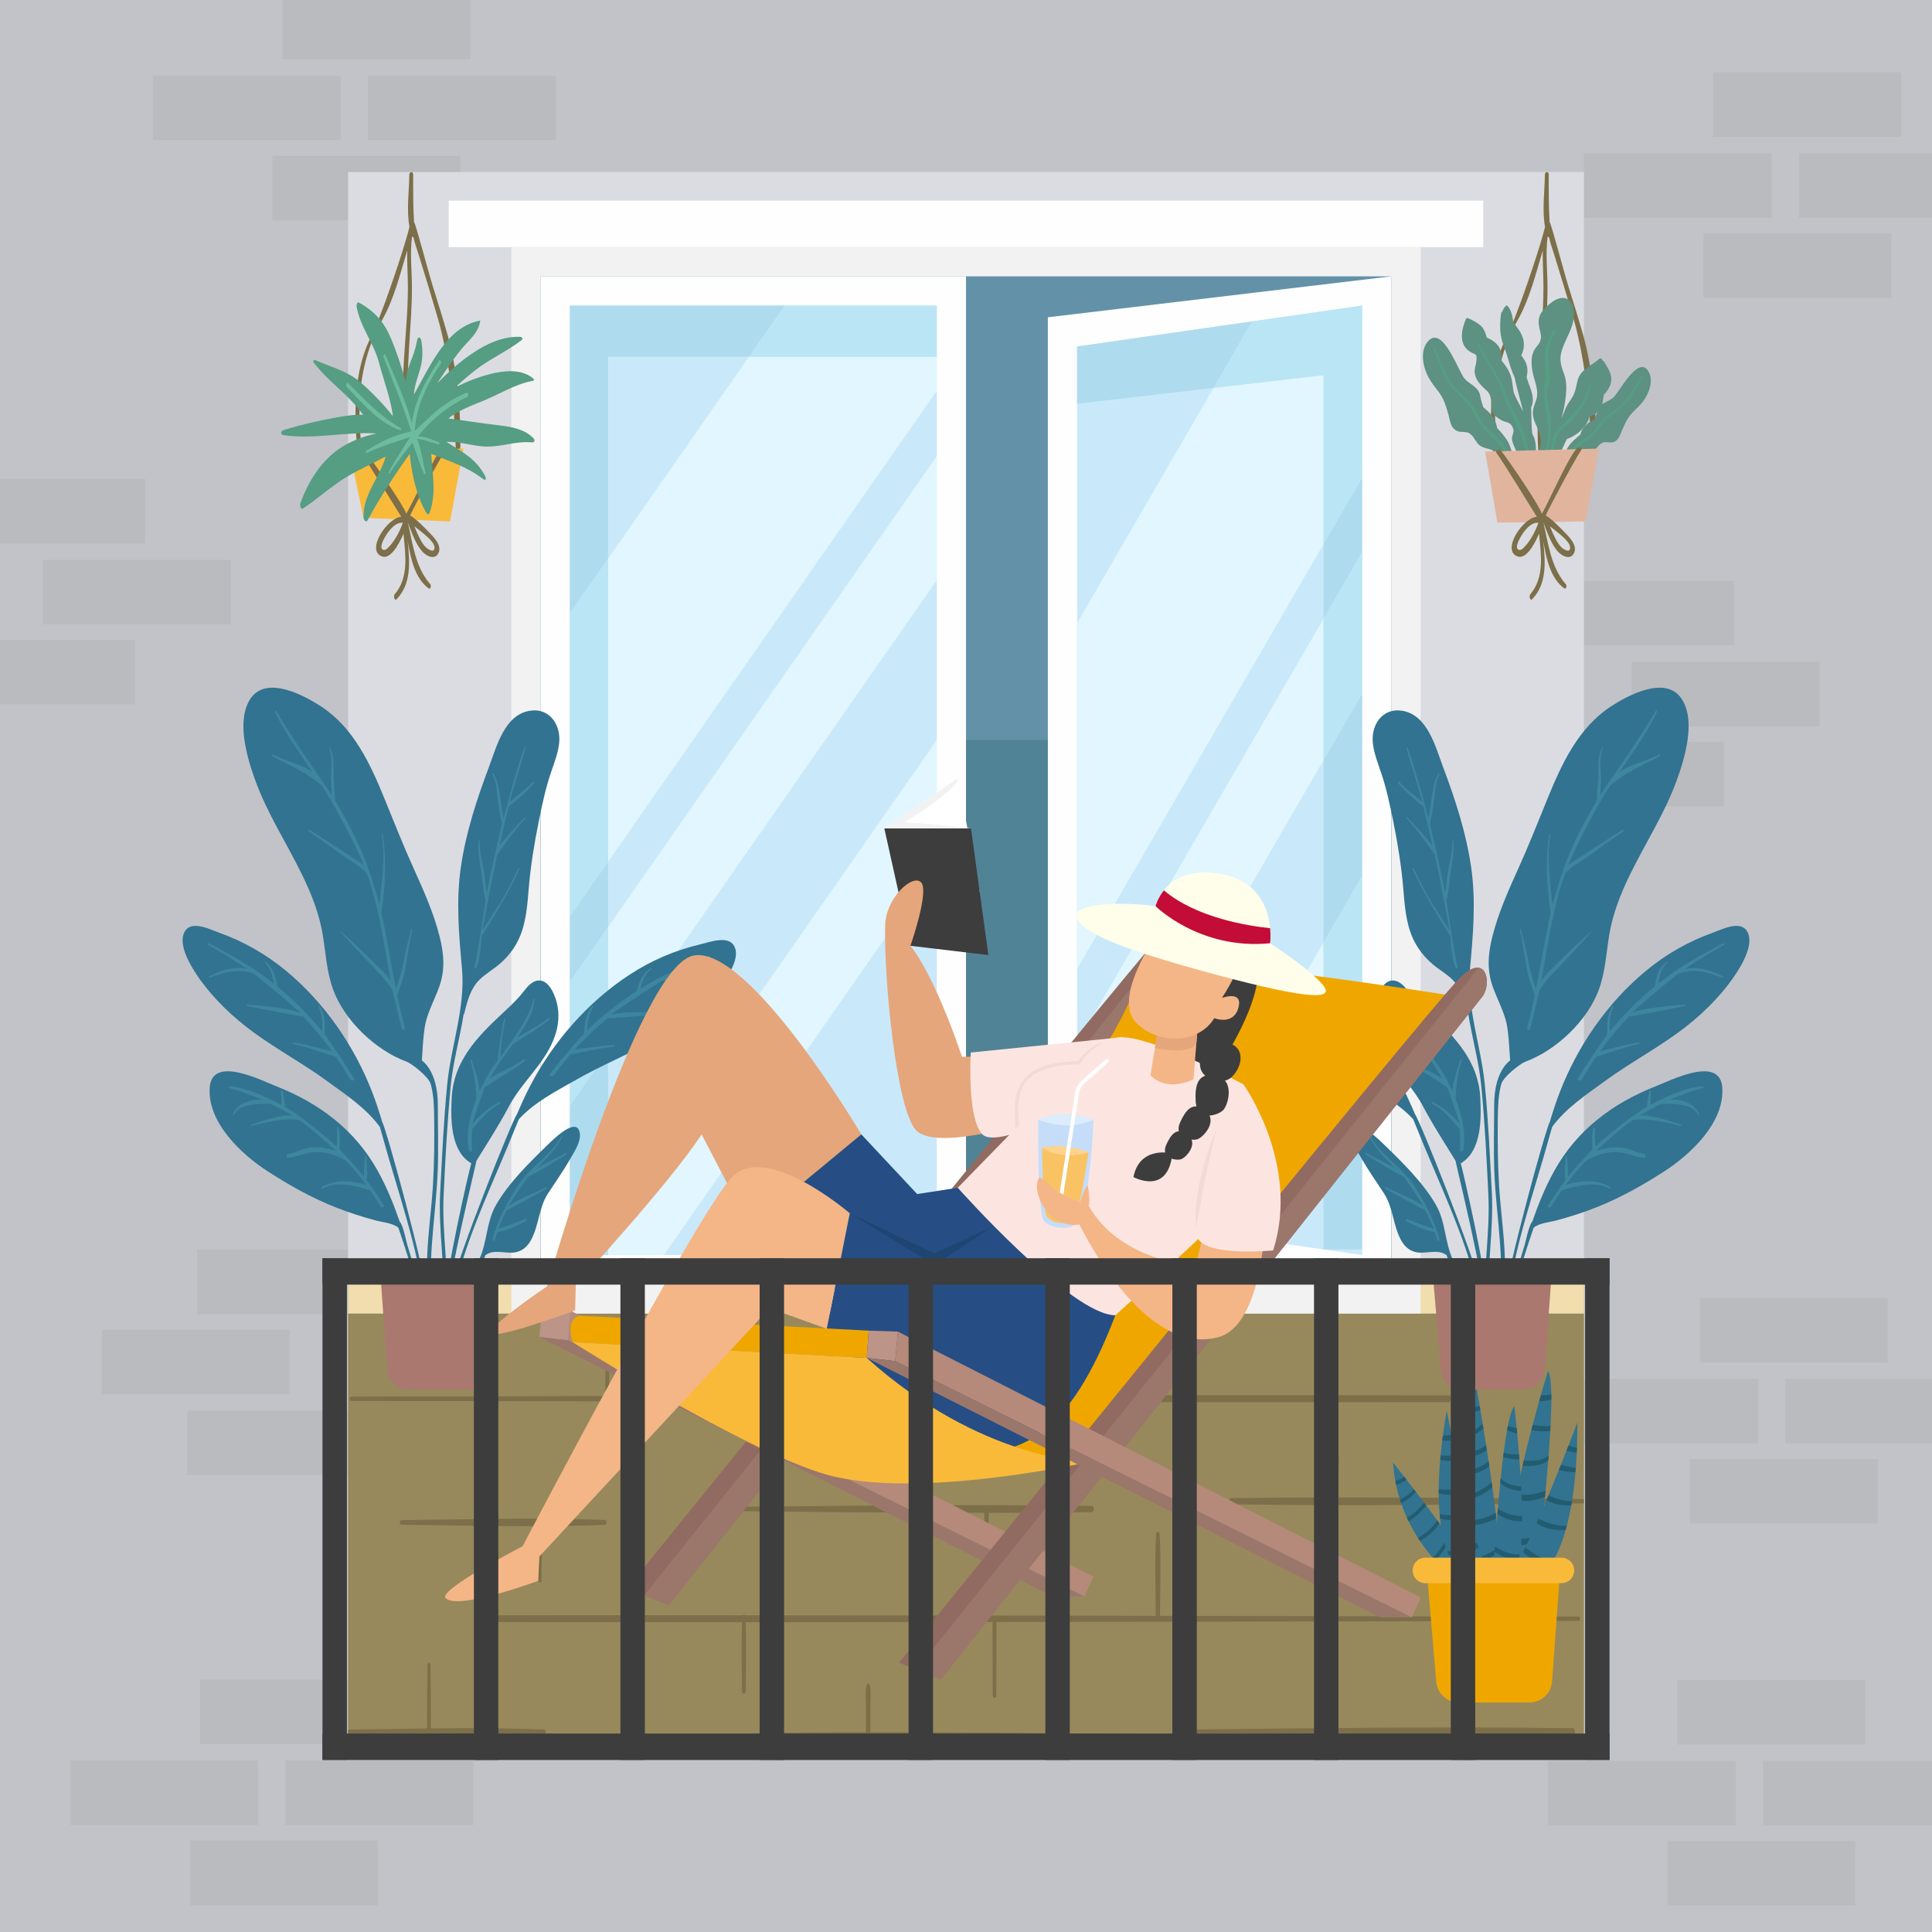 <?xml version="1.0" encoding="utf-8"?>
<!-- Generator: Adobe Illustrator 27.5.0, SVG Export Plug-In . SVG Version: 6.00 Build 0)  -->
<svg version="1.1" xmlns="http://www.w3.org/2000/svg" xmlns:xlink="http://www.w3.org/1999/xlink" x="0px" y="0px"
	 viewBox="0 0 500 500" style="enable-background:new 0 0 500 500;" xml:space="preserve">
<g id="BACKGROUND">
	<g>
		<g>
			<g>
				<rect style="fill:#C1C3C9;" width="500" height="500"/>
			</g>
		</g>
	</g>
</g>
<g id="OBJECTS">
	<g>
		<defs>
			<rect id="SVGID_1_" width="500" height="500"/>
		</defs>
		<clipPath id="SVGID_00000038391182870086940400000000703572328549012627_">
			<use xlink:href="#SVGID_1_"  style="overflow:visible;"/>
		</clipPath>
		<g style="clip-path:url(#SVGID_00000038391182870086940400000000703572328549012627_);">
			<g>
				<rect x="-11.02" y="123.935" style="fill:#BABBBF;" width="48.622" height="16.697"/>
				<rect x="11.119" y="144.876" style="fill:#BABBBF;" width="48.622" height="16.697"/>
				<rect x="-13.591" y="165.602" style="fill:#BABBBF;" width="48.622" height="16.697"/>
			</g>
			<g>
				
					<rect x="48.463" y="365.092" transform="matrix(-1 -1.224647e-16 1.224647e-16 -1 145.549 746.881)" style="fill:#BABBBF;" width="48.622" height="16.697"/>
				
					<rect x="26.325" y="344.151" transform="matrix(-1 -1.224647e-16 1.224647e-16 -1 101.272 704.999)" style="fill:#BABBBF;" width="48.622" height="16.697"/>
				
					<rect x="51.035" y="323.425" transform="matrix(-1 -1.224647e-16 1.224647e-16 -1 150.691 663.547)" style="fill:#BABBBF;" width="48.622" height="16.697"/>
			</g>
			<g>
				<rect x="400.129" y="150.322" style="fill:#BABBBF;" width="48.622" height="16.697"/>
				<rect x="422.267" y="171.263" style="fill:#BABBBF;" width="48.622" height="16.697"/>
				<rect x="397.558" y="191.989" style="fill:#BABBBF;" width="48.622" height="16.697"/>
			</g>
			<g>
				<rect x="443.427" y="18.732" style="fill:#BABBBF;" width="48.622" height="16.697"/>
				<rect x="465.565" y="39.674" style="fill:#BABBBF;" width="48.622" height="16.697"/>
				<rect x="409.913" y="39.674" style="fill:#BABBBF;" width="48.622" height="16.697"/>
				<rect x="440.855" y="60.399" style="fill:#BABBBF;" width="48.622" height="16.697"/>
			</g>
			<g>
				<rect x="73.101" y="-1.347" style="fill:#BABBBF;" width="48.622" height="16.697"/>
				<rect x="95.239" y="19.595" style="fill:#BABBBF;" width="48.622" height="16.697"/>
				<rect x="39.587" y="19.595" style="fill:#BABBBF;" width="48.622" height="16.697"/>
				<rect x="70.53" y="40.32" style="fill:#BABBBF;" width="48.622" height="16.697"/>
			</g>
			<g>
				<rect x="439.912" y="335.911" style="fill:#BABBBF;" width="48.622" height="16.697"/>
				<rect x="462.05" y="356.852" style="fill:#BABBBF;" width="48.622" height="16.697"/>
				<rect x="406.398" y="356.852" style="fill:#BABBBF;" width="48.622" height="16.697"/>
				<rect x="437.34" y="377.578" style="fill:#BABBBF;" width="48.622" height="16.697"/>
			</g>
			<g>
				<rect x="434.119" y="434.784" style="fill:#BABBBF;" width="48.622" height="16.697"/>
				<rect x="456.258" y="455.726" style="fill:#BABBBF;" width="48.622" height="16.697"/>
				<rect x="400.605" y="455.726" style="fill:#BABBBF;" width="48.622" height="16.697"/>
				<rect x="431.548" y="476.451" style="fill:#BABBBF;" width="48.622" height="16.697"/>
			</g>
			<g>
				<rect x="51.738" y="434.676" style="fill:#BABBBF;" width="48.622" height="16.697"/>
				<rect x="73.876" y="455.618" style="fill:#BABBBF;" width="48.622" height="16.697"/>
				<rect x="18.224" y="455.618" style="fill:#BABBBF;" width="48.622" height="16.697"/>
				<rect x="49.167" y="476.343" style="fill:#BABBBF;" width="48.622" height="16.697"/>
			</g>
		</g>
	</g>
	<rect x="90.087" y="44.532" style="fill:#DBDCE1;" width="319.826" height="287.826"/>
	<g>
		<rect x="90.087" y="339.924" style="fill:#97895C;" width="319.826" height="115.545"/>
		<g>
			<defs>
				
					<rect id="SVGID_00000009576532400774976030000013680073745907592085_" x="90.087" y="339.924" width="319.826" height="115.545"/>
			</defs>
			<clipPath id="SVGID_00000106144140820085970140000011189564890693562027_">
				<use xlink:href="#SVGID_00000009576532400774976030000013680073745907592085_"  style="overflow:visible;"/>
			</clipPath>
			<g style="clip-path:url(#SVGID_00000106144140820085970140000011189564890693562027_);">
				<path style="fill:#7C6F49;" d="M374.904,361.128c-22.515-0.036-45.031-0.045-67.546-0.039c0.176-5.917,0.021-11.86,0.004-17.777
					c-0.003-0.922-0.979-0.894-0.982,0.024c-0.017,5.909-0.172,11.845,0.004,17.754c-21.293,0.007-42.586,0.027-63.88,0.056
					c-0.01-6.331-0.02-12.661-0.031-18.992c-0.001-0.885-0.941-0.858-0.943,0.023c-0.01,6.323-0.02,12.647-0.03,18.97
					c-27.948,0.038-55.896,0.086-83.843,0.139c-0.021-6.184-0.049-12.368-0.078-18.552c-0.004-0.803-0.852-0.778-0.855,0.021
					c-0.029,6.178-0.057,12.355-0.078,18.533c-1.156,0.002-2.311,0.004-3.467,0.006c-20.786,0.039-41.572,0.138-62.358,0.16
					c-0.484,0-0.464,1.097,0.027,1.098c21.94,0.023,43.881,0.063,65.821,0.106c0.126,0.655,0.82,0.647,0.961,0.002
					c13.848,0.027,27.697,0.053,41.545,0.081c0.001,7.014-0.351,14.139,0.111,21.137c0.04,0.614,0.808,0.947,0.86,0.155
					c0.464-7.052,0.122-14.225,0.122-21.291c35.426,0.071,70.852,0.132,106.278,0.142c0.17,0.25,0.465,0.247,0.641,0
					c1.8,0.001,3.6,0.004,5.4,0.005c20.787,0.002,41.574,0.02,62.361-0.013C375.719,362.876,375.686,361.129,374.904,361.128z"/>
				<path style="fill:#7C6F49;" d="M124.474,419.794c22.515,0.036,45.031,0.045,67.546,0.039c-0.176,5.917-0.021,11.86-0.004,17.777
					c0.003,0.922,0.979,0.894,0.982-0.024c0.017-5.909,0.172-11.845-0.003-17.754c21.293-0.007,42.586-0.027,63.88-0.056
					c0.01,6.331,0.02,12.661,0.031,18.992c0.001,0.885,0.941,0.858,0.943-0.023c0.01-6.323,0.02-12.647,0.03-18.97
					c27.948-0.038,55.896-0.087,83.843-0.139c0.021,6.184,0.049,12.368,0.078,18.552c0.004,0.803,0.852,0.778,0.855-0.021
					c0.029-6.178,0.057-12.355,0.078-18.533c1.156-0.002,2.311-0.004,3.467-0.006c20.786-0.039,41.572-0.137,62.358-0.159
					c0.485-0.001,0.464-1.097-0.027-1.098c-21.94-0.023-43.881-0.063-65.821-0.106c-0.127-0.655-0.82-0.647-0.961-0.002
					c-13.848-0.027-27.697-0.053-41.545-0.081c-0.001-7.014,0.35-14.139-0.111-21.137c-0.04-0.614-0.808-0.947-0.86-0.155
					c-0.464,7.051-0.122,14.224-0.122,21.291c-35.426-0.071-70.852-0.132-106.278-0.142c-0.17-0.25-0.464-0.247-0.641-0.001
					c-1.8,0-3.6-0.004-5.4-0.005c-20.787-0.002-41.574-0.02-62.361,0.013C123.659,418.046,123.691,419.793,124.474,419.794z"/>
				<path style="fill:#7C6F49;" d="M282.525,389.731c-1.457-0.022-2.914-0.032-4.371-0.05c-0.022-7.444-0.043-14.889-0.065-22.333
					c-0.003-0.877-0.932-0.851-0.935,0.023c-0.022,7.433-0.043,14.865-0.065,22.298c-30.608-0.358-61.257,0.066-91.861,0.357
					c-0.443,0.004-0.423,0.997,0.025,1.001c23.162,0.22,46.351,0.517,69.528,0.496c-0.008,0.059-0.024,0.109-0.024,0.176
					c0.002,2.204,0.005,4.407,0.007,6.611c0.002,1.741-0.271,3.729,0.174,5.422c0.101,0.382,0.599,0.665,0.742,0.129
					c0.436-1.637,0.2-3.5,0.202-5.184c0.003-2.335,0.005-4.67,0.008-7.005c0-0.056-0.014-0.098-0.02-0.148
					c8.901-0.012,17.8-0.068,26.696-0.201C283.269,391.313,283.236,389.742,282.525,389.731z"/>
				<path style="fill:#7C6F49;" d="M318.629,389.317c32.414,0.482,64.881,0.013,97.296-0.296c0.443-0.004,0.423-0.997-0.025-1.001
					c-23.162-0.22-46.351-0.517-69.528-0.496c0.008-0.059,0.024-0.109,0.024-0.176c-0.002-2.203-0.005-4.407-0.007-6.611
					c-0.002-1.741,0.272-3.729-0.174-5.422c-0.1-0.382-0.599-0.665-0.742-0.129c-0.436,1.637-0.2,3.5-0.202,5.184
					c-0.003,2.335-0.005,4.67-0.008,7.005c0,0.056,0.014,0.097,0.02,0.148c-8.901,0.012-17.801,0.068-26.696,0.201
					C317.885,387.735,317.918,389.306,318.629,389.317z"/>
				<path style="fill:#7C6F49;" d="M156.556,393.381c-9.759-0.391-19.553-0.395-29.344-0.291c0.093-5.486-0.06-10.988-0.105-16.473
					c-0.006-0.685-0.723-0.663-0.729,0.018c-0.045,5.482-0.197,10.981-0.105,16.465c-7.482,0.085-14.962,0.228-22.423,0.317
					c-0.518,0.006-0.494,1.164,0.029,1.17c11.803,0.14,23.654,0.418,35.485,0.376c-0.032,4.703,0.004,9.403,0.054,14.106
					c0.007,0.67,0.706,0.648,0.713-0.018c0.05-4.699,0.085-9.394,0.054-14.093c5.474-0.027,10.943-0.117,16.402-0.336
					C157.139,394.602,157.109,393.403,156.556,393.381z"/>
				<path style="fill:#7C6F49;" d="M197.473,450.082c1.457,0.022,2.914,0.032,4.371,0.05c0.022,7.444,0.043,14.889,0.065,22.333
					c0.003,0.877,0.932,0.851,0.934-0.023c0.022-7.433,0.043-14.865,0.065-22.298c30.608,0.358,61.258-0.066,91.861-0.357
					c0.443-0.004,0.422-0.997-0.025-1.001c-23.162-0.22-46.351-0.517-69.528-0.496c0.008-0.059,0.024-0.109,0.024-0.176
					c-0.002-2.203-0.005-4.407-0.007-6.611c-0.002-1.741,0.272-3.729-0.173-5.422c-0.101-0.382-0.599-0.665-0.742-0.129
					c-0.436,1.637-0.2,3.5-0.202,5.184c-0.003,2.335-0.005,4.67-0.008,7.005c0,0.057,0.014,0.098,0.021,0.148
					c-8.901,0.012-17.801,0.068-26.696,0.201C196.729,448.5,196.763,450.071,197.473,450.082z"/>
				<path style="fill:#7C6F49;" d="M407.032,447.273c-32.414-0.482-64.881-0.013-97.296,0.296c-0.443,0.004-0.423,0.997,0.025,1.001
					c23.162,0.22,46.351,0.517,69.528,0.496c-0.008,0.059-0.024,0.109-0.024,0.176c0.002,2.203,0.005,4.407,0.007,6.611
					c0.002,1.741-0.271,3.729,0.174,5.422c0.1,0.382,0.599,0.665,0.742,0.129c0.436-1.637,0.2-3.5,0.202-5.184
					c0.003-2.335,0.005-4.67,0.008-7.005c0-0.056-0.015-0.098-0.021-0.148c8.901-0.012,17.801-0.068,26.696-0.201
					C407.776,448.855,407.742,447.284,407.032,447.273z"/>
				<path style="fill:#7C6F49;" d="M140.831,447.609c-9.759-0.391-19.553-0.395-29.344-0.291c0.093-5.486-0.06-10.988-0.105-16.473
					c-0.006-0.685-0.723-0.663-0.729,0.018c-0.045,5.482-0.197,10.982-0.105,16.465c-7.482,0.085-14.962,0.228-22.423,0.317
					c-0.518,0.006-0.494,1.164,0.029,1.17c11.804,0.14,23.654,0.418,35.485,0.376c-0.032,4.703,0.004,9.403,0.054,14.106
					c0.007,0.67,0.706,0.648,0.713-0.017c0.05-4.699,0.085-9.394,0.054-14.093c5.473-0.027,10.943-0.117,16.402-0.336
					C141.414,448.829,141.384,447.631,140.831,447.609z"/>
			</g>
		</g>
	</g>
	<g>
		<g>
			<rect x="90.087" y="332.358" style="fill:#F1DDAD;" width="319.826" height="7.566"/>
			<g>
				<rect x="132.35" y="63.951" style="fill:#F2F2F2;" width="235.3" height="275.973"/>
				
					<rect x="119.58" y="91.853" transform="matrix(-1.836970e-16 1 -1 -1.836970e-16 451.937 -48.063)" style="fill:#6392A8;" width="260.84" height="220.168"/>
				
					<rect x="179.584" y="151.858" transform="matrix(-1.836970e-16 1 -1 -1.836970e-16 511.942 11.942)" style="fill:#518396;" width="140.832" height="220.168"/>
				<rect x="139.916" y="71.517" style="fill:#FEFEFE;" width="110.084" height="260.84"/>
				
					<rect x="72.104" y="154.462" transform="matrix(-1.836970e-16 1 -1 -1.836970e-16 396.895 6.979)" style="fill:#C9E9FA;" width="245.708" height="94.951"/>
				<polygon style="fill:#FEFEFE;" points="360.084,332.358 271.185,321.765 271.185,82.11 360.084,71.517 				"/>
				<polygon style="fill:#C9E9FA;" points="278.752,314.198 278.752,89.676 352.518,79.084 352.518,324.791 				"/>
				<g>
					<polygon style="fill:none;" points="157.374,92.331 157.374,144.565 193.838,92.331 					"/>
					<polygon style="fill:#AFDBEF;" points="147.486,237.18 147.486,158.729 157.374,144.565 157.374,92.331 193.838,92.331 
						203.085,79.084 147.482,79.084 147.482,324.788 149.415,324.788 157.374,313.386 157.374,272.031 147.486,286.197 
						147.486,254.096 157.374,239.931 157.374,223.015 					"/>
					<polygon style="fill:#E1F6FF;" points="242.434,92.331 193.838,92.331 157.374,144.565 157.374,223.015 242.435,101.155 
						242.435,79.079 203.088,79.079 203.085,79.084 242.434,79.084 					"/>
					<polygon style="fill:#BAE5F4;" points="242.434,92.331 242.434,79.084 203.085,79.084 193.838,92.331 					"/>
					<polygon style="fill:#BAE5F4;" points="147.486,158.729 147.486,237.18 157.374,223.015 157.374,144.565 					"/>
					<polygon style="fill:#E1F6FF;" points="242.435,150.163 242.435,118.07 157.374,239.931 157.374,272.031 					"/>
					<polygon style="fill:#BAE5F4;" points="147.486,286.197 157.374,272.031 157.374,239.931 147.486,254.096 					"/>
					<polygon style="fill:#E1F6FF;" points="171.821,324.788 242.435,223.619 242.435,191.526 157.374,313.386 157.374,324.788 
											"/>
					<polygon style="fill:#BAE5F4;" points="157.374,324.788 157.374,313.386 149.415,324.788 					"/>
				</g>
				<g>
					<polygon style="fill:#AFDBEF;" points="342.531,243.9 352.518,226.687 352.518,179.504 342.531,196.718 					"/>
					<polygon style="fill:#AFDBEF;" points="342.531,323.357 352.518,323.357 352.518,263.289 342.531,280.505 					"/>
					<polygon style="fill:#AFDBEF;" points="328.297,82.562 278.752,89.676 278.752,104.494 314.067,100.392 324.058,83.171 					
						"/>
					<polygon style="fill:#AFDBEF;" points="342.531,140.812 342.531,160.115 352.518,142.902 352.518,123.598 					"/>
					<polygon style="fill:#E1F6FF;" points="352.518,123.598 352.519,123.596 352.519,79.079 328.297,82.562 352.518,79.084 					
						"/>
					<polygon style="fill:#E1F6FF;" points="314.067,100.392 278.751,161.266 278.751,250.751 342.531,140.812 342.531,97.085 					
						"/>
					<polygon style="fill:#BAE5F4;" points="352.518,79.084 328.297,82.562 324.058,83.171 314.067,100.392 342.531,97.085 
						342.531,140.812 352.518,123.598 					"/>
					<polygon style="fill:#E1F6FF;" points="278.751,270.046 278.751,306.657 342.531,196.718 342.531,160.115 					"/>
					<rect x="352.517" y="142.901" style="fill:#E1F6FF;" width="0.002" height="36.602"/>
					<polygon style="fill:#BAE5F4;" points="342.531,196.718 352.518,179.504 352.518,142.902 342.531,160.115 					"/>
					<rect x="352.517" y="226.686" style="fill:#E1F6FF;" width="0.002" height="36.602"/>
					<polygon style="fill:#E1F6FF;" points="299.975,317.247 319.583,320.062 342.531,280.505 342.531,243.9 					"/>
					<polygon style="fill:#BAE5F4;" points="342.531,280.505 352.518,263.289 352.518,226.687 342.531,243.9 					"/>
				</g>
			</g>
		</g>
		<rect x="116.131" y="51.915" style="fill:#FEFEFE;" width="267.738" height="12.036"/>
	</g>
	<g>
		<g>
			<path style="fill:#317390;" d="M398.047,403.674c0,0,5.522-44.62,2.576-48.883c0,0-12.86,41.775-8.724,47.76
				C396.035,408.536,398.047,403.674,398.047,403.674z"/>
			<g>
				<path style="fill:#235C70;" d="M398.316,362.669c1.06-0.043,2.134-0.215,3.171-0.472c0.004-0.455-0.001-0.903-0.004-1.324
					c-0.927,0.181-1.827,0.262-2.728,0.255C398.622,361.621,398.475,362.137,398.316,362.669z"/>
				<path style="fill:#235C70;" d="M396.31,370.102c1.637,0.343,3.294,0.435,4.91,0.178c0.018-0.435,0.043-0.86,0.067-1.276
					c-1.537,0.21-3.084,0.041-4.618-0.291C396.551,369.165,396.431,369.634,396.31,370.102z"/>
				<path style="fill:#235C70;" d="M394.029,379.326c2.368,0.231,4.745-0.018,6.645-1.31c0.037-0.44,0.072-0.872,0.107-1.304
					c-1.783,1.366-4.125,1.473-6.445,1.268C394.237,378.426,394.128,378.879,394.029,379.326z"/>
				<path style="fill:#235C70;" d="M392.205,388.159c2.581,0.647,5.146,0.23,7.631-0.806c0.052-0.525,0.107-1.067,0.154-1.611
					c-2.451,1.042-4.922,1.423-7.49,0.849C392.396,387.116,392.3,387.642,392.205,388.159z"/>
				<path style="fill:#235C70;" d="M391.085,398.033c-0.012,0.594,0.011,1.141,0.041,1.646c2.548,0.492,5.076-0.01,7.52-1.107
					c0.056-0.498,0.118-1.03,0.178-1.598C396.292,398.125,393.744,398.589,391.085,398.033z"/>
			</g>
		</g>
		<g>
			<path style="fill:#317390;" d="M375.449,407.61c0,0-13.639-10.01-14.947-29.155c0,0,17.937,22.707,19.805,27.565
				C382.175,410.879,375.449,407.61,375.449,407.61z"/>
			<path style="fill:#235C70;" d="M364.036,382.987c-0.845,0.553-1.764,0.972-2.72,1.3c-0.075-0.329-0.142-0.665-0.202-1.001
				c0.807-0.284,1.584-0.628,2.332-1.061C363.633,382.464,363.835,382.725,364.036,382.987z"/>
			<path style="fill:#235C70;" d="M366.443,386.118c-1.084,1.256-2.377,2.167-3.834,2.885c-0.097-0.291-0.194-0.59-0.292-0.889
				c1.36-0.673,2.571-1.517,3.61-2.676C366.092,385.662,366.271,385.887,366.443,386.118z"/>
			<path style="fill:#235C70;" d="M369.126,389.646c-1.315,1.584-2.855,3.027-4.589,4.051c-0.135-0.284-0.269-0.576-0.404-0.874
				c1.681-0.987,3.146-2.392,4.424-3.931C368.745,389.145,368.932,389.392,369.126,389.646z"/>
			<path style="fill:#235C70;" d="M372.534,394.227c-1.263,1.906-3.034,3.468-5.067,4.551c-0.172-0.254-0.351-0.523-0.516-0.792
				c2.025-1.061,3.744-2.616,5.015-4.521C372.16,393.719,372.347,393.973,372.534,394.227z"/>
			<path style="fill:#235C70;" d="M375.352,398.136c-0.964,2.063-2.287,4.088-3.916,5.71c-0.209-0.224-0.419-0.471-0.635-0.717
				c1.659-1.629,2.982-3.685,3.998-5.77C374.985,397.62,375.172,397.874,375.352,398.136z"/>
			<path style="fill:#235C70;" d="M377.601,401.387c0.194,0.299,0.381,0.59,0.568,0.867c-0.815,1.824-1.839,3.52-3.109,5.052
				c-0.179-0.142-0.418-0.336-0.703-0.59C375.688,405.109,376.742,403.315,377.601,401.387z"/>
		</g>
		<g>
			<path style="fill:#317390;" d="M381.707,404.634c0,0-1.681-40.348,0-47.821c0,0,8.221,45.181,5.792,49.309
				C385.07,410.249,381.707,404.634,381.707,404.634z"/>
			<path style="fill:#235C70;" d="M387.237,392.91c-1.779,1.016-3.782,1.562-5.882,1.831c-0.008-0.411-0.022-0.837-0.03-1.263
				c2.07-0.329,3.969-0.942,5.755-1.958C387.133,391.991,387.185,392.454,387.237,392.91z"/>
			<path style="fill:#235C70;" d="M383.127,364.936c-0.665,0.262-1.368,0.426-2.085,0.493c0.008-0.389,0.022-0.77,0.03-1.144
				c0.635-0.09,1.256-0.247,1.853-0.493C382.992,364.159,383.06,364.548,383.127,364.936z"/>
			<path style="fill:#235C70;" d="M383.919,369.72c-0.949,0.74-1.898,1.457-2.96,1.921c0-0.419,0-0.837,0.008-1.248
				c0.979-0.471,1.861-1.166,2.758-1.861C383.785,368.92,383.852,369.316,383.919,369.72z"/>
			<path style="fill:#235C70;" d="M384.794,375.228c-1.091,0.927-2.399,1.45-3.819,1.592c0-0.411,0-0.822-0.007-1.226
				c1.33-0.179,2.533-0.74,3.64-1.607C384.667,374.398,384.734,374.809,384.794,375.228z"/>
			<path style="fill:#235C70;" d="M385.444,379.435c-1.233,1.054-2.773,1.682-4.402,2.025c-0.007-0.396-0.015-0.792-0.022-1.188
				c1.562-0.389,2.997-1.061,4.23-2.145C385.309,378.561,385.376,378.994,385.444,379.435z"/>
			<path style="fill:#235C70;" d="M386.228,384.891c-1.48,1.3-3.206,2.332-5.067,2.803c-0.007-0.396-0.015-0.792-0.022-1.188v-0.008
				c1.801-0.531,3.423-1.652,4.91-2.9C386.109,384.032,386.169,384.465,386.228,384.891z"/>
			<path style="fill:#235C70;" d="M387.932,401.811c-1.951,1.263-3.991,2.287-6.241,2.504c-0.008-0.254-0.022-0.658-0.045-1.196
				c2.25-0.239,4.283-1.353,6.241-2.653C387.91,400.937,387.925,401.385,387.932,401.811z"/>
		</g>
		<g>
			<path style="fill:#317390;" d="M386.505,406.021c0,0,2.242-38.912,5.418-42.089c0,0,4.46,37.629,0,42.089
				C387.464,410.481,386.505,406.021,386.505,406.021z"/>
			<g>
				<path style="fill:#235C70;" d="M392.663,371.01c-0.897-0.202-1.786-0.516-2.631-0.897c0.067-0.389,0.142-0.77,0.209-1.129
					c0.762,0.299,1.517,0.508,2.287,0.643C392.566,370.069,392.611,370.532,392.663,371.01z"/>
				<path style="fill:#235C70;" d="M393.216,377.662c-1.45,0.037-2.877-0.142-4.215-0.613c0.052-0.374,0.097-0.74,0.142-1.099
					c1.278,0.418,2.623,0.516,3.983,0.471C393.156,376.825,393.186,377.243,393.216,377.662z"/>
				<path style="fill:#235C70;" d="M393.724,385.883c-2.055-0.172-4.043-0.755-5.463-2.152c0.037-0.381,0.075-0.755,0.112-1.129
					c1.308,1.442,3.288,1.898,5.299,2.085C393.687,385.083,393.709,385.487,393.724,385.883z"/>
				<path style="fill:#235C70;" d="M393.904,393.7c-2.302,0.15-4.424-0.605-6.383-1.876c0.037-0.456,0.075-0.927,0.12-1.398
					c1.928,1.271,3.976,1.98,6.255,1.891C393.904,392.781,393.904,393.245,393.904,393.7z"/>
				<path style="fill:#235C70;" d="M393.321,402.295c-0.082,0.508-0.187,0.972-0.292,1.398c-2.249,0.022-4.327-0.8-6.24-2.115
					c0.03-0.434,0.06-0.897,0.097-1.39C388.866,401.563,390.966,402.355,393.321,402.295z"/>
			</g>
		</g>
		<g>
			<path style="fill:#317390;" d="M374.408,365.092c0,0,6.539,34.136,10.65,42.018c0,0-2.142,5.566-6.072,1.636
				C375.055,404.816,369.183,395.374,374.408,365.092z"/>
			<g>
				<path style="fill:#235C70;" d="M375.951,372.759c-0.889,0.105-1.794,0.112-2.69,0.022c0.045-0.411,0.097-0.822,0.157-1.241
					c0.755,0.007,1.495-0.06,2.242-0.172C375.757,371.817,375.846,372.281,375.951,372.759z"/>
				<path style="fill:#235C70;" d="M377.042,377.953c-1.42,0.209-2.9,0.134-4.32-0.142c0.03-0.374,0.067-0.747,0.105-1.136
					c1.338,0.172,2.616,0.097,3.916-0.12C376.848,377.011,376.945,377.482,377.042,377.953z"/>
				<path style="fill:#235C70;" d="M378.903,386.249c-2.055,0.762-4.387,0.732-6.562,0.254c0-0.374,0-0.747,0.007-1.129
					c2.152,0.374,4.111,0.09,6.255-0.426C378.701,385.382,378.798,385.815,378.903,386.249z"/>
				<path style="fill:#235C70;" d="M380.42,392.534c-2.362,1.143-5.172,1.106-7.728,0.471c-0.045-0.366-0.082-0.747-0.112-1.136
					c2.623,0.583,4.925,0.157,7.548-0.508C380.226,391.75,380.323,392.146,380.42,392.534z"/>
				<path style="fill:#235C70;" d="M382.602,400.501c-2.145,1.592-5,2.137-7.66,2.04c-0.142-0.336-0.276-0.695-0.411-1.069
					c2.96,0.082,5.194-0.897,7.698-2.242C382.356,399.664,382.483,400.09,382.602,400.501z"/>
			</g>
		</g>
		<g>
			<path style="fill:#317390;" d="M408.223,368.148c0,0-12.213,32.54-17.596,39.615c0,0,1.171,5.848,5.709,2.638
				C400.874,407.191,408.257,398.877,408.223,368.148z"/>
			<g>
				<path style="fill:#235C70;" d="M405.407,375.444c0.859,0.253,1.749,0.414,2.648,0.477c0.025-0.413,0.043-0.827,0.055-1.249
					c-0.745-0.12-1.463-0.311-2.181-0.548C405.758,374.548,405.591,374.99,405.407,375.444z"/>
				<path style="fill:#235C70;" d="M403.454,380.379c1.364,0.446,2.835,0.622,4.282,0.59c0.034-0.373,0.06-0.748,0.089-1.137
					c-1.348-0.057-2.595-0.346-3.84-0.78C403.805,379.483,403.629,379.931,403.454,380.379z"/>
				<path style="fill:#235C70;" d="M400.218,388.241c1.897,1.099,4.2,1.463,6.425,1.359c0.063-0.368,0.126-0.737,0.183-1.114
					c-2.185,0.005-4.067-0.606-6.094-1.477C400.564,387.421,400.395,387.831,400.218,388.241z"/>
				<path style="fill:#235C70;" d="M397.661,394.18c2.134,1.526,4.91,1.964,7.537,1.77c0.106-0.353,0.207-0.723,0.302-1.101
					c-2.684,0.131-4.881-0.677-7.354-1.776C397.985,393.439,397.822,393.813,397.661,394.18z"/>
				<path style="fill:#235C70;" d="M394.164,401.663c1.845,1.931,4.567,2.951,7.206,3.305c0.197-0.307,0.39-0.638,0.586-0.984
					c-2.931-0.419-4.968-1.762-7.208-3.51C394.548,400.88,394.351,401.278,394.164,401.663z"/>
			</g>
		</g>
		<g>
			<path style="fill:#EFA700;" d="M369.159,405.537h34.67l-2.158,29.632c-0.223,3.062-2.772,5.432-5.842,5.432h-18.294
				c-3.041,0-5.577-2.328-5.836-5.358L369.159,405.537z"/>
			<path style="fill:#F9BA3A;" d="M404.098,409.723H368.89c-1.823,0-3.301-1.478-3.301-3.301l0,0c0-1.823,1.478-3.301,3.301-3.301
				h35.208c1.823,0,3.301,1.478,3.301,3.301l0,0C407.399,408.245,405.921,409.723,404.098,409.723z"/>
		</g>
	</g>
	<g>
		<g>
			<path style="fill:#7C6F49;" d="M115.934,87.049c-1.209-4.31-2.559-8.58-3.888-12.854c-1.351-4.342-4.52-16.545-4.894-16.707
				c-0.25-4.09-0.227-8.111-0.22-12.267c0.001-0.939-0.986-0.907-0.999,0.025c-0.06,4.351-0.752,9.104,0.034,13.477
				c-1.543,6.395-7.66,24.047-9.856,28.282c-6.361,12.263-3.457,28.642-3.391,32.561c0.016,0.942,0.939,0.885,0.99-0.024
				c0.276-4.958-3.793-20.855,5.211-36.758c3.068-5.419,4.642-11.893,6.468-17.985c-0.057,2.362,0.065,4.738,0.137,7.145
				c0.205,6.852-0.519,13.747-0.948,20.578c-0.326,5.198-1.045,23.758,0.033,26.249c0.463,1.07,1.258-0.17,0.974-0.911
				c-1.046-2.729-0.018-23.21,0.333-28.792c0.309-4.92,0.707-9.88,0.69-14.811c-0.015-4.367-0.548-8.715,0.031-13.028
				c0.102,0.135,0.234,0.153,0.361,0.106c0.285,1.484,0.829,2.93,1.308,4.455c1.696,5.4,3.319,10.829,4.913,16.261
				c3.102,10.565,4.55,24.44,4.78,35.504c0.021,1.016,1.027,0.963,1.071-0.026C119.481,108.338,118.398,95.829,115.934,87.049z"/>
			<polygon style="fill:#F9BA3A;" points="90.478,116.863 119.944,116.097 116.475,134.954 94.086,134.008 			"/>
			<path style="fill:#7C6F49;" d="M115.427,116.338c0.261-0.374-0.074-1.628-0.589-1.094c-2.185,2.27-7.958,14.752-9.686,17.721
				c-0.665-2.18-8.597-13.503-11.149-16.903c-0.539-0.718-1.03,0.563-0.661,1.063c2.023,2.747,10.268,16.26,10.511,16.632
				c-3.438,0.112-9.238,8.54-5.084,10.223c2.144,0.868,4.266-2.605,5.65-5.883c0.515,5.494,1.459,11.326-2.287,15.724
				c-0.357,0.419-0.045,1.814,0.512,1.242c3.858-3.968,3.413-9.641,2.865-15.027c0.803,4.647,1.912,9.652,5.399,12.215
				c0.532,0.391,0.754-0.68,0.477-1.001c-3.944-4.568-4.54-10.438-5.849-16.099c0.965,2.56,1.85,5.236,3.563,7.373
				c1.045,1.303,3.521,2.691,4.446,0.444c0.808-1.963-1.508-4.202-2.71-5.421c-1.19-1.208-2.905-3.056-4.678-4.133
				C106.079,133.222,113.559,119.015,115.427,116.338z M100.765,141.408c-0.387,0.412-0.985,1.13-1.606,0.889
				c-1.089-0.423,0.034-2.53,0.43-3.226c0.875-1.539,2.563-3.897,4.561-3.787c0.025,0.001,0.045-0.008,0.066-0.016
				c0.001,0.035,0.004,0.071,0.006,0.105C103.445,137.596,102.169,139.913,100.765,141.408z M107.966,136.778
				c1.143,0.942,4.435,3.241,4.491,4.861c0.059,1.692-1.763,0.489-2.328-0.085c-0.875-0.889-1.457-2.125-1.985-3.233
				c-0.332-0.697-0.623-1.41-0.905-2.127C107.483,136.388,107.727,136.581,107.966,136.778z"/>
			<path style="fill:#559D83;" d="M138.119,113.489c-2.286-2.432-5.573-2.989-8.762-3.38c-4.453-0.547-8.877-1.185-13.314-1.828
				c2.63-2.085,5.909-3.288,8.999-4.545c4.221-1.718,8.181-4.277,12.697-5.147c0.685-0.132,0.561-0.393,0.069-0.784
				c-3.009-2.389-7.486-1.883-10.847-1.031c-3.341,0.846-6.385,2.058-9.289,3.6c1.753-1.632,3.57-3.195,5.463-4.664
				c3.745-2.906,8.115-4.781,11.848-7.69c0.476-0.371,0.192-0.847-0.537-0.86c-4.596-0.081-8.719,1.923-12.4,4.419
				c-3.246,2.202-6.145,4.832-8.894,7.616c0.046-0.068,3.983-6.131,6.24-8.823c1.826-2.178,4.332-4.155,4.858-7.089
				c0.056-0.316,0.181-0.355-0.386-0.233c-8.308,1.798-12.405,11.398-16.737,19.067c0.341-4.999,3.073-7.177,1.899-13.972
				c-0.16-0.924-0.891-1.174-1.087-0.05c-0.852,4.883-2.626,6.284-2.947,10.601c-1.08-3.723-2.265-7.412-3.759-10.997
				c-1.775-4.259-4.169-7.084-8.339-9.381c-0.526-0.29-0.666,0.714-0.617,0.991c0.957,5.409,4.384,9.211,5.808,14.568
				c1.208,4.546,2.985,9.183,3.617,13.834c-2.426-3.04-5.631-6.407-8.608-8.929c-3.325-2.816-7.42-3.77-11.37-5.523
				c-0.687-0.305-0.746,0.33-0.493,0.649c4.462,5.622,8.476,7.642,12.752,13.451c-3.78-0.416-16.951,2.665-20.699,4.004
				c-0.674,0.241-0.695,1.13-0.025,1.231c8.094,1.224,16.144-0.927,24.245-0.407c-3.77,0.712-8.082,2.519-10.953,4.865
				c-4.205,3.435-7.013,8.199-8.846,13.243c-0.121,0.333,0.066,1.729,0.701,1.308c3.188-2.113,6.069-4.619,9.196-6.813
				c3.834-2.692,8.173-4.404,12.231-6.689c-1.527,5.517-5.936,9.809-5.747,15.906c0.015,0.498,0.644,1.387,1.054,0.629
				c3.238-5.981,6.925-11.65,10.889-17.167c0.548,5.265,1.679,10.764,4.373,15.38c0.239,0.41,0.695,0.179,0.813-0.18
				c1.787-5.43,0.65-9.701,0.416-15.225c5.091,2.139,8.935,3.178,13.376,6.516c0.783,0.589,0.854-0.168,0.541-0.758
				c-2.463-4.638-5.86-6.145-10.03-8.852c3.947,0,6.478,0.976,9.508,1.185c4.703,0.324,7.935-1.444,12.627-1.048
				C138.478,114.557,138.439,113.829,138.119,113.489z"/>
			<g>
				<path style="fill:#6DBC9E;" d="M103.677,110.776c-5.378-3.089-9.226-7.255-13.56-11.61c-0.429-0.431-0.693,0.678-0.36,1.013
					c4.226,4.256,8.009,9.106,13.83,11.174C103.875,111.454,103.875,110.889,103.677,110.776z"/>
				<path style="fill:#6DBC9E;" d="M120.7,101.642c-2.816,1.226-5.444,2.751-7.79,4.741c-1.726,1.463-5.422,5.062-5.541,5.083
					c0.288-6.414,3.27-12.092,6.722-17.378c0.236-0.362-0.144-1.244-0.5-0.722c-3.396,4.991-6.218,10.178-6.981,16.11
					c-1.675-5.961-4.494-11.908-6.819-17.556c-0.243-0.59-0.698,0.09-0.537,0.502c2.467,6.313,5.139,12.749,7.154,19.227
					c-4.171,0.87-7.875,2.587-11.484,4.921c-0.407,0.263-0.232,0.884,0.233,0.595c1.89-1.173,10.98-4.044,10.993-4.066
					c0.314-0.541-4.752,7.305-5.351,8.704c-0.265,0.618-0.133,1.196,0.243,0.467c0.81-1.57,5.624-7.676,5.726-7.701
					c0.452,1.07,2.147,6.448,2.903,7.898c0.306,0.586,0.534,0.26,0.423-0.209c-0.644-2.729-1.069-6.138-2.155-8.703
					c1.92,0.221,3.42,0.894,5.306,1.408c0.624,0.17,0.684-0.356,0.196-0.567c-1.634-0.707-3.474-1.388-5.246-1.503
					c3.41-4.271,7.806-7.862,12.731-10.147C121.361,102.542,121.209,101.42,120.7,101.642z"/>
			</g>
		</g>
		<g>
			<path style="fill:#7C6F49;" d="M409.819,87.049c-1.209-4.31-2.559-8.58-3.888-12.854c-1.351-4.342-4.52-16.545-4.894-16.707
				c-0.25-4.09-0.227-8.111-0.22-12.267c0.001-0.939-0.986-0.907-0.999,0.025c-0.06,4.351-0.752,9.104,0.034,13.477
				c-1.543,6.395-7.66,24.047-9.856,28.282c-6.361,12.263-3.457,28.642-3.391,32.561c0.016,0.942,0.939,0.885,0.99-0.024
				c0.276-4.958-3.793-20.855,5.211-36.758c3.068-5.419,4.642-11.893,6.468-17.985c-0.058,2.362,0.065,4.738,0.137,7.145
				c0.205,6.852-0.519,13.747-0.948,20.578c-0.326,5.198-1.045,23.758,0.033,26.249c0.463,1.07,1.258-0.17,0.974-0.911
				c-1.046-2.729-0.018-23.21,0.333-28.792c0.309-4.92,0.707-9.88,0.69-14.811c-0.015-4.367-0.548-8.715,0.031-13.028
				c0.102,0.135,0.234,0.153,0.361,0.106c0.285,1.484,0.829,2.93,1.308,4.455c1.696,5.4,3.319,10.829,4.913,16.261
				c3.102,10.565,4.55,24.44,4.78,35.504c0.021,1.016,1.027,0.963,1.071-0.026C413.365,108.338,412.283,95.829,409.819,87.049z"/>
			<g>
				<path style="fill:#5D9181;" d="M391.91,118.365c-0.232-0.729-0.552-1.424-0.88-2.115c-0.136-0.526-0.327-1.057-0.607-1.598
					c-0.76-1.469-1.853-2.693-2.969-3.894c-0.17-0.832-0.379-1.649-0.782-2.381c-0.666-1.211-1.789-2.1-2.814-3.015
					c-0.194-0.574-0.373-1.184-0.562-1.864c-0.238-0.857-0.175-1.461-0.641-2.243c-0.865-1.453-2.556-2.025-3.638-3.274
					c-1.561-1.801-5.568-13.802-9.355-9.757c-2.34,2.5-1.364,6.892,0.07,9.497c0.659,1.196,1.475,2.273,2.323,3.341
					c1.576,1.986,2.117,3.843,2.819,6.316c0.381,1.343,0.469,2.979,1.728,3.879c0.413,0.295,0.628,0.318,1.145,0.482
					c0.746-0.003,1.485,0.072,2.217,0.227c0.781,0.428,1.356,1.035,1.728,1.821c0.616,0.683,0.633,1.112,1.467,1.638
					c1.493,0.942,3.195,0.542,4.363,2.165c1.284,1.783,2.883,4.286,4.448,4.286C393.24,121.877,392.179,119.211,391.91,118.365z"/>
				<path style="fill:#5D9181;" d="M415.16,93.638c-0.087-0.149-0.174-0.209-0.254-0.221c-0.135-0.183-0.279-0.365-0.439-0.543
					c-0.106-0.118-0.345-0.217-0.485-0.09c-2.145,1.95-4.846,2.713-5.679,5.586c-0.464,1.601-0.462,2.875-1.375,4.405
					c-0.504,0.843-1.134,1.603-1.564,2.494c-0.372,0.77-1.099,2.773-1.229,3.001c0.085-0.419,2.171-7.695,0.677-11.4
					c-1.507-3.738-1.141-5.341,0.387-8.709c0.691-1.522,1.49-3.047,1.868-4.688c0.397-1.726,0.547-4.635-1.101-5.864
					c-2.024-1.51-4.692,0.663-6.071,2.1c-2.03,2.114-1.926,3.541-1.281,6.167c0.771,3.142-1.047,3.144-1.906,5.536
					c-0.48,1.337-0.366,2.844-0.185,4.219c0.266,2.025,1.244,4.009,1.309,6.039c0.063,1.974-1.004,3.019-1.116,4.935
					c-0.087,1.492,0.553,2.866,1.17,4.173c1.496,3.168,0.838,5.723-0.646,8.223c0.376-1.69,0.321-3.616,0.012-4.998
					c-0.143-0.641-0.41-1.211-0.707-1.773c-0.256-2.259-0.191-4.518-0.296-6.795c0.201-0.392,0.352-0.815,0.412-1.298
					c0.286-2.279-1.032-4.396-1.568-6.54c0.166-0.802,0.259-1.613,0.151-2.419c-0.165-1.231-0.787-2.251-1.547-3.184
					c0.56-1.187,0.848-2.434,0.588-3.853c-0.349-1.905-1.622-3.313-2.674-4.834c-0.173-1.419-0.409-2.811-1.319-3.98
					c-0.165-0.212-0.432-0.387-0.649-0.118c-0.451,0.56-0.752,1.069-0.942,1.59c-0.094,0.015-0.175,0.098-0.207,0.309
					c-0.461,3.072-0.377,5.811,0.778,8.717c1.05,2.643,1.482,5.322,2.719,7.858c0.607,3.206,2.276,8.589,2.118,8.77
					c-0.18-0.428-0.379-0.854-0.615-1.274c-0.627-1.12-1.183-2.274-1.704-3.444c-0.313-1.473-0.344-2.993-0.799-4.433
					c-0.46-1.455-1.319-2.676-2.28-3.843c-0.014-0.017-0.027-0.019-0.041-0.034c-0.014-0.193-0.033-0.385-0.042-0.578
					c-0.042-0.893-0.089-1.801-0.467-2.625c-0.648-1.414-2.012-2.244-3.386-2.868c-0.24-0.88-0.531-1.738-1.05-2.495
					c-0.888-1.294-3.954-2.662-4.028-2.535c-0.129-0.007-0.251,0.062-0.331,0.255c-1.096,2.622-1.888,6.257,0.737,8.205
					c1.635,1.213,2.217,0.406,1.995,2.66c-0.095,0.966-0.524,1.826-0.451,2.823c0.108,1.481,0.836,2.569,1.831,3.615
					c1.379,1.449,2.106,1.472,2.438,3.787c0.13,0.906-0.099,1.854,0.227,2.743c0.451,1.232,1.207,1.498,2.215,2.211
					c1.281,0.907,2.734,0.255,3.322,2.622c0.155,0.626-0.495,1.712-0.385,2.473c0.323,2.224,2.923,6.07,3.066,6.295
					c2.035,3.195,8.047-0.27,9.503-2.939c0.601-1.102,1.041-2.31,1.631-3.426c2.624-0.97,5.087-2.985,5.808-5.757
					c0.874-0.341,1.706-0.768,2.369-1.442c1.249-1.27,1.036-2.74,1.433-4.307c0.852-0.889,1.553-1.987,1.804-3.119
					C417.369,96.961,416.148,95.316,415.16,93.638z"/>
				<path style="fill:#559D83;" d="M397.076,119.157c-1.993-2.55-2.028-5.536-3.098-8.429c-0.979-2.646-2.771-4.817-3.693-7.511
					c-1.792-5.24-5.01-9.285-7.537-14.224c-0.158-0.308-0.422,0.066-0.306,0.297c1.25,2.494,2.547,4.961,4.082,7.293
					c1.992,3.027,2.556,6.333,4.076,9.507c1.459,3.047,2.9,5.507,3.739,8.864c0.472,1.888,1.047,3.401,2.404,4.805
					C397.085,120.112,397.27,119.404,397.076,119.157z"/>
				<path style="fill:#559D83;" d="M402.124,85.406c-1.202,1.83-2.164,3.789-2.325,6.008c-0.064,0.887,0.044,1.565,0.154,2.399
					c0.344,2.6-0.396,5.051-0.385,7.558c0.026,5.675,2.959,11.828-0.866,17.104c-0.228,0.315,0.166,1.169,0.478,0.753
					c2.48-3.303,2.504-8.448,1.927-12.358c-0.305-2.066-1.015-3.751-0.625-5.916c0.194-1.08,0.615-1.234,0.754-2.337
					c0.157-1.24-0.135-1.558-0.246-2.812c-0.344-3.892-0.53-6.306,1.574-9.706C402.747,85.801,402.385,85.009,402.124,85.406z"/>
				<path style="fill:#559D83;" d="M411.498,99.684c-1.371,4.484-4.118,7.293-7.42,10.475c-0.746,0.72-1.533,1.442-1.986,2.395
					c-0.682,1.433-0.223,3.678-1.346,4.836c-0.262,0.27,0.1,1.074,0.457,0.718c0.749-0.747,0.773-1.17,0.999-2.173
					c0.313-1.39,0.42-2.793,1.328-3.965c0.804-1.038,1.998-1.903,2.929-2.839c2.673-2.687,4.276-5.517,5.363-9.121
					C411.886,99.798,411.593,99.373,411.498,99.684z"/>
				<path style="fill:#559D83;" d="M391.205,118.328c-0.946-1.895-1.899-3.398-3.424-4.865c-1.221-1.176-2.565-2.172-3.654-3.484
					c-1.093-1.318-1.583-2.867-2.492-4.271c-1.543-2.382-3.928-3.905-5.647-6.152c-2.184-2.855-3.048-6.181-4.552-9.361
					c-0.221-0.466-0.591,0.076-0.436,0.408c1.128,2.427,1.816,4.997,3.15,7.337c1.541,2.703,3.658,4.367,5.652,6.667
					c1.775,2.048,2.507,4.633,4.402,6.629c2.423,2.552,4.858,4.444,6.59,7.6C391.014,119.234,391.34,118.598,391.205,118.328z"/>
				<path style="fill:#5D9181;" d="M404.301,118.355c0.28-0.58,0.631-1.121,0.988-1.658c0.177-0.423,0.4-0.842,0.698-1.26
					c0.81-1.133,1.868-2.023,2.943-2.891c0.242-0.674,0.514-1.329,0.938-1.892c0.701-0.93,1.744-1.537,2.709-2.176
					c0.231-0.455,0.453-0.942,0.692-1.487c0.301-0.687,0.321-1.197,0.804-1.794c0.896-1.108,2.375-1.382,3.427-2.293
					c1.518-1.315,6.3-10.841,8.973-7.013c1.651,2.366,0.31,5.911-1.199,7.912c-0.693,0.919-1.503,1.719-2.338,2.507
					c-1.553,1.466-2.227,2.951-3.109,4.929c-0.479,1.074-0.749,2.428-1.907,3.028c-0.38,0.197-0.562,0.189-1.013,0.264
					c-0.621-0.092-1.247-0.118-1.877-0.077c-0.702,0.263-1.255,0.701-1.659,1.311c-0.596,0.496-0.662,0.851-1.42,1.19
					c-1.358,0.607-2.729,0.069-3.898,1.282c-1.285,1.333-2.919,3.228-4.224,3.04C402.77,121.124,403.975,119.029,404.301,118.355z"
					/>
				<path style="fill:#559D83;" d="M404.893,118.409c1.017-1.466,1.992-2.605,3.439-3.646c1.159-0.834,2.4-1.503,3.465-2.467
					c1.07-0.967,1.664-2.201,2.591-3.262c1.573-1.802,3.745-2.785,5.448-4.452c2.164-2.119,3.284-4.789,4.92-7.26
					c0.24-0.363,0.484,0.134,0.315,0.393c-1.232,1.889-2.114,3.949-3.507,5.74c-1.61,2.069-3.575,3.203-5.514,4.881
					c-1.726,1.494-2.647,3.562-4.467,4.999c-2.327,1.837-4.585,3.123-6.409,5.547C404.944,119.188,404.748,118.618,404.893,118.409z
					"/>
			</g>
			<polygon style="fill:#E1B59D;" points="384.362,116.863 413.828,116.097 410.36,134.954 387.522,135.268 			"/>
			<path style="fill:#7C6F49;" d="M409.312,116.338c0.261-0.374-0.75-0.775-1.264-0.241c-2.185,2.271-7.283,13.899-9.011,16.868
				c-0.665-2.18-7.906-12.812-10.458-16.212c-0.539-0.718-1.721-0.128-1.352,0.372c2.023,2.747,10.268,16.26,10.511,16.632
				c-3.438,0.112-9.238,8.54-5.084,10.223c2.144,0.868,4.266-2.605,5.65-5.883c0.515,5.494,1.459,11.326-2.287,15.724
				c-0.357,0.419-0.044,1.814,0.512,1.242c3.858-3.968,3.413-9.641,2.865-15.027c0.803,4.647,1.912,9.652,5.399,12.215
				c0.532,0.391,0.754-0.68,0.477-1.001c-3.944-4.568-4.54-10.438-5.849-16.099c0.965,2.56,1.85,5.236,3.563,7.373
				c1.044,1.303,3.521,2.691,4.446,0.444c0.808-1.963-1.508-4.202-2.71-5.421c-1.19-1.208-2.905-3.056-4.678-4.133
				C399.964,133.222,407.443,119.015,409.312,116.338z M394.65,141.408c-0.387,0.412-0.985,1.13-1.606,0.889
				c-1.089-0.423,0.034-2.53,0.43-3.226c0.875-1.539,2.563-3.897,4.561-3.787c0.025,0.001,0.045-0.008,0.066-0.016
				c0.001,0.035,0.004,0.071,0.006,0.105C397.33,137.596,396.054,139.913,394.65,141.408z M401.85,136.778
				c1.143,0.942,4.435,3.241,4.491,4.861c0.059,1.692-1.763,0.489-2.328-0.085c-0.875-0.889-1.457-2.125-1.985-3.233
				c-0.332-0.697-0.623-1.41-0.905-2.127C401.368,136.388,401.612,136.581,401.85,136.778z"/>
		</g>
	</g>
	<g>
		<g>
			<g>
				<path style="fill:#317390;" d="M124.117,325.737c1.993-4.455,1.754-9.45,4.177-13.756c3.224-5.729,8.777-11.179,13.474-15.728
					c1.174-1.137,7.669-7.712,8.295-2.886c0.278,2.139-1.414,4.681-2.413,6.431c-1.779,3.119-3.867,6.042-5.821,9.05
					c-2.402,3.696-2.316,8.098-4.318,11.915c-0.911,1.736-2.18,2.968-4.162,3.335c-2.361,0.437-5.549-0.894-7.623,0.68
					c-0.034,0.026-0.064,0.032-0.096,0.044c-0.077,0.215-0.151,0.429-0.235,0.643c-1.25,3.2-2.534,6.068-3.334,9.458
					c-0.613,2.599-1.156,5.151-2.261,7.6c-0.367,0.813-1.013-0.084-0.783-0.666C121.11,336.555,121.777,330.969,124.117,325.737z"/>
				<path style="fill:#317390;" d="M121.969,301.06c-5.451-3.146-5.352-11.54-5.053-17.109c0.488-9.08,6.303-15.341,12.641-21.242
					c1.747-1.626,3.504-3.24,5.076-5.037c1.058-1.21,2.171-3.048,3.735-3.682c2.408-0.976,4.046,1.189,4.916,3.155
					c2.703,6.111,0.653,12.039-2.965,17.233c-2.823,4.053-6.376,7.662-8.667,12.07c-2.599,5-8.454,13.989-8.417,14.131
					c0.007-0.012,0.012-0.025,0.018-0.037c0.329-0.614-7.76,31.611-7.367,37.752c0.045,0.708-0.694,0.82-0.764,0.093
					C114.555,332.448,121.717,301.519,121.969,301.06z"/>
				<path style="fill:#317390;" d="M113.923,308.533c0.493-9.307,0.904-18.71,1.827-27.985c1.001-10.06,4.732-19.725,3.806-29.928
					c-0.795-8.757-1.552-17.377-0.295-26.145c1.281-8.94,4.152-17.704,7.331-26.127c1.939-5.139,3.971-13.321,10.476-14.392
					c5.29-0.87,8.178,3.81,7.631,8.443c-0.294,2.491-1.199,4.878-2.014,7.234c-1.45,4.193-2.377,8.567-3.254,12.912
					c-1.152,5.712-2.092,11.447-2.582,17.254c-0.314,3.719-0.575,7.522-1.741,11.092c-1.099,3.363-3.077,6.24-5.753,8.546
					c-1.692,1.458-3.742,2.581-5.317,4.168c-2.338,2.355-3.112,5.571-3.895,8.684c-0.036,0.143-0.096,0.228-0.165,0.268
					c-0.995,6.243-2.761,12.379-3.36,18.703c-0.88,9.29-1.367,18.713-1.808,28.034c-0.454,9.595,1.315,19.114,0.847,28.727
					c-0.04,0.814-0.913,0.802-0.875-0.021C115.24,328.137,113.401,318.384,113.923,308.533z"/>
				<path style="fill:#317390;" d="M86.164,255.958c-1.595-4.462-1.862-9.177-2.602-13.817c-0.872-5.473-2.903-10.669-5.318-15.631
					c-4.002-8.223-9.071-15.956-12.194-24.592c-2.084-5.763-5.086-15.632-1.109-21.263c4.158-5.887,13.876-0.637,18.188,2.194
					c8.431,5.536,12.721,14.872,16.408,23.918c2.419,5.934,4.757,11.87,7.395,17.713c2.619,5.801,5.262,11.646,6.827,17.837
					c1.156,4.577,1.493,8.778-0.16,13.259c-1.131,3.066-2.647,5.861-3.446,9.061c-0.631,2.526-0.912,9.232-0.973,9.813
					c-0.002,0.017,4.127,2.542,4.127,11.516c0,5.682,0.189,11.424-0.033,17.099c-0.243,6.224-1.024,12.382-1.474,18.588
					c-0.233,3.211-0.417,6.5-0.092,9.709c0.317,3.121,1.156,6.156,1.442,9.285c0.077,0.838-0.927,1.461-1.024,0.401
					c-0.492-5.389-1.76-10.41-1.571-15.872c0.215-6.194,1.135-12.342,1.498-18.527c0.338-5.757,0.388-11.527,0.312-17.293
					c-0.039-2.939-0.1-5.936-0.89-8.785c-0.539-1.942-4.967-5.339-6.203-5.791C97.204,271.826,89.066,264.075,86.164,255.958z"/>
				<path style="fill:#317390;" d="M98.311,291.661c-3.511-4.86-8.8-8.328-13.601-11.84c-6.138-4.49-12.859-8.11-19.005-12.59
					c-5.404-3.939-10.453-8.731-14.295-14.235c-1.839-2.636-5.749-8.769-3.448-12.144c1.838-2.697,6.533-0.26,8.785,0.544
					c6.339,2.265,12.112,5.572,17.299,9.868c9.981,8.267,17.704,19.473,22.342,31.545c0.962,2.504,1.789,5.058,2.551,7.634
					c0.913,1.255,11.008,37.969,12.033,47.207c0.051,0.456-1.011,0.271-1.079-0.304c-1.74-14.776-7.058-29.212-10.967-43.528
					C98.729,293.094,98.522,292.376,98.311,291.661z"/>
				<path style="fill:#317390;" d="M71.66,281.192c11.021,4.358,20.19,11.248,26.031,21.705c2.361,4.227,4.18,8.713,5.762,13.282
					c0.794,0.625,1.717,5.221,1.975,6.057c2.094,6.776,4.006,13.614,3.941,20.763c-0.005,0.569-0.608,0.553-0.607-0.015
					c0.015-8.234-2.618-16.159-5.205-23.889c-0.156-0.466-0.32-0.931-0.481-1.397c-1.56-1.216-4.131-1.388-5.903-1.862
					c-3.515-0.941-6.99-2.06-10.373-3.403c-6.139-2.437-11.963-5.706-17.505-9.287c-6.763-4.368-15.602-12.573-15.023-21.631
					C54.814,273.027,67.502,279.547,71.66,281.192z"/>
				<path style="fill:#3E859E;" d="M125.639,233.089c-0.597-2.32-0.699-4.689-1.051-7.058c-0.407-2.737-0.873-5.413-0.775-8.189
					c0.021-0.586,0.332-0.575,0.318,0.015c-0.062,2.695,0.738,5.251,1.165,7.896c0.282,1.749,0.405,3.518,0.705,5.26
					c0.54-3.049,3.365-15.556,3.911-17.859c-0.088-0.13-0.882-4.393-1.092-6.125c-0.263-2.163-0.282-4.434-1.266-6.428
					c-0.185-0.374,0.023-0.833,0.301-0.282c1.143,2.264,1.356,4.324,1.725,6.787c0.166,1.104,0.509,3.481,0.766,4.653
					c0.164-0.672,3.468-13.471,5.329-18.138c0.222-0.556,0.404-0.147,0.29,0.257c-1.483,5.232-2.918,9.3-4.047,13.673
					c0.675-0.591,1.613-1.344,2.289-1.911c1.227-1.027,2.494-1.934,3.516-3.168c0.417-0.504,0.668-0.068,0.381,0.285
					c-0.965,1.189-2.049,2.258-3.204,3.264c-0.982,0.856-2.03,1.934-3.194,2.582c-0.849,3.398-1.629,6.816-2.437,10.225
					c2.07-2.631,4.121-4.802,6.446-7.214c0.363-0.376,0.451-0.005,0.175,0.286c-2.644,2.79-7.164,9.205-7.183,9.283
					c-0.929,3.811-3.441,17.421-3.832,19.502c3.466-5.225,6.604-9.976,9.104-15.745c0.196-0.453,0.553-0.25,0.417,0.07
					c-2.561,6.012-9.682,17.297-9.76,17.248c-0.135,2.583-0.411,6.24-1.304,8.101c-0.255,0.531-0.684,0.339-0.532-0.242
					C123.623,246.974,125.481,234.022,125.639,233.089z"/>
				<path style="fill:#3E859E;" d="M70.843,195.338c3.303,1.711,6.924,2.32,9.999,4.419c-3.391-4.928-6.992-9.933-9.566-15.24
					c-0.182-0.376-0.022-1.033,0.276-0.494c3.457,6.249,13.656,20.658,14.303,21.708c-0.065-1.177-0.15-2.354-0.202-3.547
					c-0.116-2.643,0.627-5.416-0.383-8.268c-0.111-0.313-0.061-0.8,0.169-0.348c1.062,2.088,0.894,4.362,0.892,6.648
					c-0.001,2.339,0.42,4.665,0.423,6.987c2.744,4.587,5.228,9.344,7.319,14.253c1.423,3.341,3.596,10.487,4.131,12.656
					c0.651-5.965,1.452-11.883,0.63-17.878c-0.071-0.52,0.167-0.898,0.263-0.247c0.987,6.654,0.601,13.383-0.34,20.022
					c-0.012,0.084-0.033,0.146-0.057,0.202c1.487,6.514,2.498,13.144,3.793,19.727c0.732-2.226,1.466-4.411,1.885-6.771
					c0.512-2.887,1.188-5.504,1.9-8.353c0.165-0.661,0.501-0.526,0.372,0.016c-0.782,3.272-1.138,6.602-1.756,9.904
					c-0.456,2.431-1.268,4.55-2.083,6.801c0.563,2.749,1.186,5.488,1.927,8.204c0.139,0.51-0.461,1.342-0.691,0.585
					c-0.734-2.41-2.363-9.557-2.467-10.075c-1.633-2.693-5.072-6.016-6.993-8.054c-2.192-2.325-4.369-4.649-6.477-7.05
					c-0.042-0.048-0.013-0.212,0.061-0.147c3.162,2.75,6.18,5.633,9.118,8.622c1.343,1.366,2.937,2.617,3.834,4.278
					c-1.762-9.365-2.965-18.834-6.188-27.848c-1.458-1.791-4.4-3.277-5.924-4.393c-2.998-2.195-5.978-4.408-9.093-6.436
					c-0.335-0.218-0.188-0.723,0.192-0.484c4.198,2.633,13.435,8.706,13.985,9.089c-0.066-0.165-0.127-0.332-0.194-0.496
					c-2.043-4.975-7.956-16.211-10.688-20.047c-3.704-3.362-8.273-5.128-12.602-7.5C70.178,195.544,70.342,195.079,70.843,195.338z"
					/>
				<path style="fill:#3E859E;" d="M54.167,244.169c5.852,3.093,11.505,6.229,16.701,10.387c-0.363-1.798-0.671-3.72-2.008-5.058
					c-0.301-0.301-0.586-0.844-0.178-0.6c1.849,1.107,2.809,4.109,3.063,6.374c4.245,3.484,8.159,7.347,11.61,11.593
					c0.053-1.978,0.177-3.76-0.801-5.995c-0.169-0.387-0.147-0.924,0.201-0.417c1.427,2.076,1.376,4.808,1.298,7.264
					c1.224,1.554,6.91,10.067,7.647,11.504c0.197,0.383-0.801,0.728-1.129,0.148c-1.142-2.017-2.361-3.958-3.645-5.836
					c-1.072-0.368-8.313-2.806-11.004-3.329c-0.437-0.085-0.192-0.471,0.234-0.399c2.764,0.468,9.009,2.069,9.716,2.234
					c-2.283-3.183-4.774-6.159-7.441-8.954c-0.072,0.067-9.557-1.691-14.313-2.689c-0.487-0.102-0.452-0.48,0.027-0.434
					c3.28,0.314,9.968,0.81,13.526,2.104c-1.388-1.337-10.216-8.779-12.163-10.181c-4.462-1.35-7.977-0.063-11.162,1.13
					c-0.503,0.189-0.388-0.313,0.018-0.502c2.77-1.293,6.48-2.6,9.589-1.71c-3.188-2.208-6.515-4.265-9.981-6.164
					C53.609,244.441,53.752,243.949,54.167,244.169z"/>
				<path style="fill:#317390;" d="M134.268,289.67c4.035-4.434,9.681-7.286,14.846-10.236c6.604-3.772,13.69-6.613,20.3-10.373
					c5.813-3.307,11.369-7.501,15.805-12.537c2.124-2.412,6.698-8.067,4.792-11.679c-1.523-2.886-6.463-0.993-8.791-0.447
					c-6.554,1.538-12.662,4.175-18.299,7.86c-10.847,7.092-19.781,17.358-25.747,28.832c-1.237,2.38-2.346,4.824-3.393,7.299
					c-1.049,1.145-15.208,36.49-17.265,45.554c-0.102,0.448,0.974,0.384,1.106-0.181c3.391-14.487,10.299-28.234,15.793-42.019
					C133.691,291.047,133.977,290.357,134.268,289.67z"/>
				<path style="fill:#3E859E;" d="M183.472,247.443c-6.163,2.415-12.132,4.896-17.763,8.443c0.563-1.746,1.085-3.621,2.564-4.8
					c0.333-0.265,0.677-0.773,0.244-0.576c-1.961,0.892-3.254,3.767-3.76,5.989c-4.61,2.984-8.934,6.383-12.84,10.214
					c0.17-1.971,0.247-3.756,1.471-5.867c0.212-0.365,0.25-0.902-0.153-0.437c-1.652,1.902-1.908,4.623-2.106,7.072
					c-1.391,1.406-7.998,9.226-8.892,10.571c-0.238,0.358,0.715,0.813,1.105,0.275c1.361-1.876,2.792-3.668,4.278-5.389
					c1.107-0.246,8.576-1.853,11.309-2.07c0.444-0.035,0.244-0.446-0.188-0.422c-2.799,0.154-9.185,1.043-9.905,1.127
					c2.626-2.906,5.436-5.583,8.401-8.061c0.064,0.074,9.687-0.606,14.524-1.063c0.495-0.047,0.504-0.426,0.022-0.434
					c-3.294-0.056-9.995-0.316-13.677,0.57c1.529-1.172,11.139-7.575,13.23-8.749c4.586-0.84,7.934,0.834,10.964,2.378
					c0.479,0.244,0.42-0.267,0.038-0.501c-2.607-1.596-6.147-3.313-9.336-2.777c3.416-1.835,6.953-3.505,10.611-5.002
					C183.996,247.776,183.909,247.272,183.472,247.443z"/>
				<path style="fill:#3E859E;" d="M60.421,287.973c1.381-2.721,4.873-3.53,7.534-3.398c-1.801-0.576-6.482-2.598-8.441-2.879
					c-0.507-0.073-0.487-0.614,0.028-0.576c4.163,0.307,9.632,2.848,13.298,4.809c-0.078-0.853,0.07-2.079-0.097-2.918
					c-0.194-0.976,0.324-0.937,0.406-0.654c0.348,1.211,0.462,2.849,0.624,4.089c4.001,2.168,11.534,8.533,13.318,10.246
					c0.051-1.345,0.222-2.494,0.091-4.135c-0.047-0.589,0.249-1.346,0.472-0.52c0.483,1.79,0.297,3.594,0.225,5.417
					c0.562,0.552,5.178,5.569,6.267,6.976c0.086-1.575,0.123-3.168,0.293-4.728c0.076-0.695,0.505-0.702,0.434,0.019
					c-0.177,1.789,0.532,3.846-0.058,5.578c0.408,0.551,4.058,5.711,4.635,6.818c0.174,0.334-0.743,0.574-1.004,0.085
					c-0.699-1.316-1.837-2.949-2.665-4.173c-3.761-1.114-8.732-2.479-12.289-0.403c-0.453,0.265-0.363-0.336,0.062-0.582
					c3.336-1.928,7.532-1.502,11.232-0.43c-1.574-2.15-3.329-4.162-5.186-6.084c-1.967-1.43-4.709-2.198-7.04-2.367
					c-2.959-0.216-5.262,1.249-8.069,1.479c-0.443,0.036-0.428-0.969,0.025-1.021c1.818-0.207,3.352-1.216,5.144-1.534
					c1.537-0.273,3.112-0.21,4.639,0.087c0.829,0.161,1.709,0.366,2.566,0.649c-1.542-1.459-3.128-2.871-4.729-4.25
					c-1.506-1.297-3.043-2.51-4.623-3.624c-2.594-0.875-9.652,0.65-12.206,1.399c-0.562,0.165-0.664-0.19-0.182-0.339
					c2.619-0.805,7.182-2.588,10.616-2.322c-0.436-0.264-4.796-2.617-5.857-3.076c-0.045,0.249-7.398-0.637-9.132,2.646
					C60.342,289.034,60.136,288.535,60.421,287.973z"/>
				<path style="fill:#3E859E;" d="M123.291,284.343c-0.132-3.234-0.506-6.403-1.506-9.561c-0.182-0.575,0.124-0.951,0.358-0.24
					c0.829,2.516,1.748,5.076,1.979,7.79c0.061-0.137,1.771-3.541,2.234-4.337c0.773-1.328,1.388-2.2,2.419-3.551
					c-0.119-0.064,0.931-7.418,1.605-10.574c0.164-0.77,0.476-0.307,0.362,0.231c-0.634,3.002-1.116,6.237-1.193,9.322
					c0.944-1.221,8.126-10.881,8.386-14.55c0.045-0.631,0.4-0.53,0.367-0.018c-0.22,3.413-2.44,6.895-4.425,9.685
					c2.469-1.619,5.663-3.116,7.967-5.008c0.401-0.329,0.504,0.183,0.131,0.49c-2.796,2.3-9.132,6.159-9.157,6.164
					c-0.751,0.986-1.502,1.956-2.195,2.919c-1.377,1.913-2.659,3.922-3.838,5.986c2.812-1.887,5.977-2.867,8.687-4.919
					c0.399-0.302,0.6,0.238,0.241,0.516c-3.218,2.496-6.89,4.291-10.178,6.684c-0.42,0.811-3.051,8.211-3.242,9.5
					c1.75-2.271,4.282-4.304,6.783-5.592c0.517-0.266,0.689,0.145,0.239,0.379c-2.928,1.522-4.904,4.105-7.052,6.513
					c-0.171,1.709-0.197,3.475-0.066,5.523c0.032,0.502-0.814,0.57-0.94-0.303C120.562,292.586,121.747,288.414,123.291,284.343z"/>
				<path style="fill:#3E859E;" d="M127.501,320.636c1.231-4.896,4.412-10.721,6.81-14.223c3.175-4.639,8.303-7.331,10.962-12.341
					c0.26-0.49,0.434-0.116,0.261,0.219c-1.659,3.209-4.222,5.584-6.666,8.115c2.399-1.579,4.904-2.425,7.349-3.923
					c0.422-0.258,0.564,0.173,0.182,0.411c-3.462,2.158-6.381,3.946-9.758,5.726c0,0-3.823,5.455-4.979,7.472
					c2.676-1.936,6.613-3.252,9.53-4.793c0.527-0.278,0.476,0.27,0.003,0.522c-3.186,1.702-9.864,5.443-9.97,5.285
					c-0.74,1.43-1.679,3.415-2.265,4.899c2.126-0.759,4.727-1.541,6.803-2.516c0.551-0.259,0.711,0.383,0.222,0.614
					c-2.179,1.028-4.812,2.498-7.262,2.737c-0.251,0.703-0.486,1.408-0.698,2.115C127.878,321.445,127.414,320.983,127.501,320.636z
					"/>
			</g>
			<g>
				<path style="fill:#AA786F;" d="M129.32,328.26H98.337l1.928,26.48c0.199,2.736,2.477,4.854,5.221,4.854h16.348
					c2.718,0,4.984-2.08,5.215-4.788L129.32,328.26z"/>
				<path style="fill:#E1B59D;" d="M98.097,332.001h31.463c1.629,0,2.95-1.321,2.95-2.95l0,0c0-1.629-1.321-2.95-2.95-2.95H98.097
					c-1.629,0-2.95,1.321-2.95,2.95l0,0C95.147,330.68,96.468,332.001,98.097,332.001z"/>
			</g>
		</g>
		<g>
			<g>
				<path style="fill:#317390;" d="M375.883,325.737c-1.993-4.455-1.754-9.45-4.177-13.756c-3.224-5.729-8.777-11.179-13.474-15.728
					c-1.174-1.137-7.669-7.712-8.295-2.886c-0.278,2.139,1.414,4.681,2.413,6.431c1.779,3.119,3.866,6.042,5.821,9.05
					c2.402,3.696,2.316,8.098,4.318,11.915c0.911,1.736,2.18,2.968,4.162,3.335c2.361,0.437,5.549-0.894,7.623,0.68
					c0.034,0.026,0.064,0.032,0.096,0.044c0.077,0.215,0.151,0.429,0.235,0.643c1.25,3.2,2.534,6.068,3.334,9.458
					c0.613,2.599,1.156,5.151,2.261,7.6c0.367,0.813,1.013-0.084,0.783-0.666C378.89,336.555,378.223,330.969,375.883,325.737z"/>
				<path style="fill:#317390;" d="M378.031,301.06c5.451-3.146,5.352-11.54,5.053-17.109c-0.488-9.08-6.303-15.341-12.641-21.242
					c-1.747-1.626-3.504-3.24-5.076-5.037c-1.058-1.21-2.171-3.048-3.735-3.682c-2.408-0.976-4.046,1.189-4.916,3.155
					c-2.703,6.111-0.653,12.039,2.965,17.233c2.823,4.053,6.376,7.662,8.667,12.07c2.599,5,8.454,13.989,8.417,14.131
					c-0.007-0.012-0.012-0.025-0.018-0.037c-0.329-0.614,7.76,31.611,7.367,37.752c-0.045,0.708,0.694,0.82,0.764,0.093
					C385.445,332.448,378.283,301.519,378.031,301.06z"/>
				<path style="fill:#317390;" d="M386.077,308.533c-0.493-9.307-0.904-18.71-1.827-27.985c-1.001-10.06-4.732-19.725-3.806-29.928
					c0.795-8.757,1.552-17.377,0.295-26.145c-1.281-8.94-4.152-17.704-7.331-26.127c-1.939-5.139-3.971-13.321-10.476-14.392
					c-5.289-0.87-8.178,3.81-7.631,8.443c0.294,2.491,1.199,4.878,2.014,7.234c1.45,4.193,2.377,8.567,3.254,12.912
					c1.152,5.712,2.092,11.447,2.582,17.254c0.314,3.719,0.575,7.522,1.741,11.092c1.099,3.363,3.077,6.24,5.753,8.546
					c1.692,1.458,3.741,2.581,5.317,4.168c2.338,2.355,3.112,5.571,3.895,8.684c0.036,0.143,0.096,0.228,0.165,0.268
					c0.995,6.243,2.761,12.379,3.361,18.703c0.88,9.29,1.367,18.713,1.808,28.034c0.454,9.595-1.315,19.114-0.847,28.727
					c0.04,0.814,0.913,0.802,0.875-0.021C384.76,328.137,386.599,318.384,386.077,308.533z"/>
				<path style="fill:#317390;" d="M413.836,255.958c1.596-4.462,1.862-9.177,2.602-13.817c0.872-5.473,2.903-10.669,5.318-15.631
					c4.003-8.223,9.071-15.956,12.194-24.592c2.084-5.763,5.086-15.632,1.109-21.263c-4.158-5.887-13.876-0.637-18.188,2.194
					c-8.431,5.536-12.721,14.872-16.408,23.918c-2.419,5.934-4.757,11.87-7.395,17.713c-2.619,5.801-5.262,11.646-6.827,17.837
					c-1.156,4.577-1.493,8.778,0.16,13.259c1.131,3.066,2.647,5.861,3.446,9.061c0.631,2.526,0.912,9.232,0.973,9.813
					c0.002,0.017-4.127,2.542-4.127,11.516c0,5.682-0.188,11.424,0.033,17.099c0.243,6.224,1.024,12.382,1.474,18.588
					c0.233,3.211,0.417,6.5,0.092,9.709c-0.316,3.121-1.156,6.156-1.442,9.285c-0.077,0.838,0.927,1.461,1.024,0.401
					c0.492-5.389,1.76-10.41,1.571-15.872c-0.215-6.194-1.135-12.342-1.498-18.527c-0.338-5.757-0.388-11.527-0.312-17.293
					c0.039-2.939,0.1-5.936,0.89-8.785c0.539-1.942,4.967-5.339,6.203-5.791C402.796,271.826,410.934,264.075,413.836,255.958z"/>
				<path style="fill:#317390;" d="M401.689,291.661c3.511-4.86,8.8-8.328,13.601-11.84c6.138-4.49,12.859-8.11,19.005-12.59
					c5.404-3.939,10.453-8.731,14.294-14.235c1.839-2.636,5.749-8.769,3.448-12.144c-1.838-2.697-6.533-0.26-8.785,0.544
					c-6.339,2.265-12.112,5.572-17.299,9.868c-9.981,8.267-17.704,19.473-22.342,31.545c-0.962,2.504-1.789,5.058-2.551,7.634
					c-0.913,1.255-11.008,37.969-12.033,47.207c-0.051,0.456,1.011,0.271,1.079-0.304c1.74-14.776,7.058-29.212,10.967-43.528
					C401.271,293.094,401.478,292.376,401.689,291.661z"/>
				<path style="fill:#317390;" d="M428.34,281.192c-11.021,4.358-20.19,11.248-26.031,21.705c-2.361,4.227-4.18,8.713-5.762,13.282
					c-0.794,0.625-1.717,5.221-1.975,6.057c-2.094,6.776-4.006,13.614-3.941,20.763c0.005,0.569,0.608,0.553,0.607-0.015
					c-0.015-8.234,2.618-16.159,5.205-23.889c0.156-0.466,0.32-0.931,0.481-1.397c1.56-1.216,4.131-1.388,5.903-1.862
					c3.516-0.941,6.99-2.06,10.373-3.403c6.139-2.437,11.963-5.706,17.505-9.287c6.763-4.368,15.602-12.573,15.023-21.631
					C445.186,273.027,432.498,279.547,428.34,281.192z"/>
				<path style="fill:#3E859E;" d="M374.361,233.089c0.597-2.32,0.699-4.689,1.051-7.058c0.407-2.737,0.873-5.413,0.775-8.189
					c-0.021-0.586-0.332-0.575-0.318,0.015c0.062,2.695-0.738,5.251-1.165,7.896c-0.282,1.749-0.405,3.518-0.705,5.26
					c-0.54-3.049-3.365-15.556-3.911-17.859c0.088-0.13,0.882-4.393,1.092-6.125c0.263-2.163,0.282-4.434,1.266-6.428
					c0.185-0.374-0.023-0.833-0.301-0.282c-1.143,2.264-1.356,4.324-1.725,6.787c-0.166,1.104-0.509,3.481-0.766,4.653
					c-0.164-0.672-3.468-13.471-5.329-18.138c-0.222-0.556-0.405-0.147-0.29,0.257c1.483,5.232,2.918,9.3,4.047,13.673
					c-0.675-0.591-1.613-1.344-2.289-1.911c-1.227-1.027-2.494-1.934-3.516-3.168c-0.417-0.504-0.668-0.068-0.381,0.285
					c0.965,1.189,2.05,2.258,3.204,3.264c0.982,0.856,2.03,1.934,3.194,2.582c0.849,3.398,1.629,6.816,2.437,10.225
					c-2.07-2.631-4.121-4.802-6.446-7.214c-0.363-0.376-0.451-0.005-0.175,0.286c2.644,2.79,7.164,9.205,7.183,9.283
					c0.929,3.811,3.44,17.421,3.832,19.502c-3.466-5.225-6.604-9.976-9.104-15.745c-0.196-0.453-0.553-0.25-0.417,0.07
					c2.561,6.012,9.682,17.297,9.76,17.248c0.135,2.583,0.411,6.24,1.304,8.101c0.255,0.531,0.684,0.339,0.532-0.242
					C376.376,246.974,374.519,234.022,374.361,233.089z"/>
				<path style="fill:#3E859E;" d="M429.157,195.338c-3.303,1.711-6.924,2.32-9.999,4.419c3.391-4.928,6.992-9.933,9.566-15.24
					c0.182-0.376,0.022-1.033-0.276-0.494c-3.457,6.249-13.656,20.658-14.303,21.708c0.065-1.177,0.15-2.354,0.202-3.547
					c0.115-2.643-0.627-5.416,0.383-8.268c0.111-0.313,0.061-0.8-0.169-0.348c-1.062,2.088-0.893,4.362-0.892,6.648
					c0.001,2.339-0.42,4.665-0.423,6.987c-2.744,4.587-5.228,9.344-7.319,14.253c-1.423,3.341-3.596,10.487-4.13,12.656
					c-0.651-5.965-1.452-11.883-0.63-17.878c0.071-0.52-0.167-0.898-0.263-0.247c-0.987,6.654-0.601,13.383,0.339,20.022
					c0.012,0.084,0.033,0.146,0.057,0.202c-1.487,6.514-2.498,13.144-3.793,19.727c-0.732-2.226-1.466-4.411-1.885-6.771
					c-0.512-2.887-1.188-5.504-1.9-8.353c-0.165-0.661-0.501-0.526-0.372,0.016c0.782,3.272,1.138,6.602,1.756,9.904
					c0.456,2.431,1.268,4.55,2.083,6.801c-0.563,2.749-1.186,5.488-1.927,8.204c-0.139,0.51,0.461,1.342,0.691,0.585
					c0.734-2.41,2.363-9.557,2.467-10.075c1.633-2.693,5.072-6.016,6.993-8.054c2.192-2.325,4.369-4.649,6.477-7.05
					c0.042-0.048,0.013-0.212-0.061-0.147c-3.161,2.75-6.18,5.633-9.118,8.622c-1.343,1.366-2.937,2.617-3.834,4.278
					c1.762-9.365,2.965-18.834,6.188-27.848c1.458-1.791,4.4-3.277,5.923-4.393c2.998-2.195,5.978-4.408,9.093-6.436
					c0.335-0.218,0.188-0.723-0.192-0.484c-4.198,2.633-13.435,8.706-13.985,9.089c0.066-0.165,0.127-0.332,0.194-0.496
					c2.043-4.975,7.956-16.211,10.688-20.047c3.704-3.362,8.273-5.128,12.602-7.5C429.822,195.544,429.658,195.079,429.157,195.338z
					"/>
				<path style="fill:#3E859E;" d="M445.833,244.169c-5.852,3.093-11.505,6.229-16.701,10.387c0.363-1.798,0.671-3.72,2.008-5.058
					c0.301-0.301,0.586-0.844,0.178-0.6c-1.849,1.107-2.809,4.109-3.063,6.374c-4.245,3.484-8.159,7.347-11.61,11.593
					c-0.053-1.978-0.177-3.76,0.801-5.995c0.169-0.387,0.147-0.924-0.201-0.417c-1.427,2.076-1.376,4.808-1.297,7.264
					c-1.224,1.554-6.91,10.067-7.647,11.504c-0.197,0.383,0.801,0.728,1.129,0.148c1.142-2.017,2.361-3.958,3.645-5.836
					c1.072-0.368,8.313-2.806,11.004-3.329c0.437-0.085,0.192-0.471-0.234-0.399c-2.764,0.468-9.009,2.069-9.716,2.234
					c2.283-3.183,4.774-6.159,7.441-8.954c0.072,0.067,9.557-1.691,14.313-2.689c0.487-0.102,0.452-0.48-0.027-0.434
					c-3.28,0.314-9.968,0.81-13.526,2.104c1.388-1.337,10.216-8.779,12.163-10.181c4.462-1.35,7.977-0.063,11.162,1.13
					c0.503,0.189,0.387-0.313-0.018-0.502c-2.77-1.293-6.48-2.6-9.589-1.71c3.188-2.208,6.515-4.265,9.981-6.164
					C446.391,244.441,446.248,243.949,445.833,244.169z"/>
				<path style="fill:#317390;" d="M365.732,289.67c-4.035-4.434-9.681-7.286-14.846-10.236c-6.604-3.772-13.69-6.613-20.3-10.373
					c-5.813-3.307-11.369-7.501-15.805-12.537c-2.124-2.412-6.698-8.067-4.792-11.679c1.523-2.886,6.463-0.993,8.791-0.447
					c6.554,1.538,12.662,4.175,18.299,7.86c10.847,7.092,19.781,17.358,25.747,28.832c1.237,2.38,2.346,4.824,3.394,7.299
					c1.049,1.145,15.208,36.49,17.265,45.554c0.102,0.448-0.974,0.384-1.106-0.181c-3.391-14.487-10.299-28.234-15.793-42.019
					C366.309,291.047,366.023,290.357,365.732,289.67z"/>
				<path style="fill:#3E859E;" d="M316.528,247.443c6.163,2.415,12.132,4.896,17.763,8.443c-0.563-1.746-1.085-3.621-2.564-4.8
					c-0.333-0.265-0.677-0.773-0.244-0.576c1.961,0.892,3.253,3.767,3.76,5.989c4.61,2.984,8.934,6.383,12.84,10.214
					c-0.17-1.971-0.247-3.756-1.471-5.867c-0.212-0.365-0.25-0.902,0.153-0.437c1.651,1.902,1.908,4.623,2.106,7.072
					c1.391,1.406,7.998,9.226,8.892,10.571c0.238,0.358-0.715,0.813-1.105,0.275c-1.361-1.876-2.792-3.668-4.278-5.389
					c-1.107-0.246-8.576-1.853-11.309-2.07c-0.444-0.035-0.244-0.446,0.188-0.422c2.799,0.154,9.185,1.043,9.905,1.127
					c-2.626-2.906-5.436-5.583-8.401-8.061c-0.064,0.074-9.687-0.606-14.524-1.063c-0.495-0.047-0.504-0.426-0.022-0.434
					c3.294-0.056,9.995-0.316,13.677,0.57c-1.529-1.172-11.139-7.575-13.23-8.749c-4.586-0.84-7.934,0.834-10.965,2.378
					c-0.479,0.244-0.42-0.267-0.038-0.501c2.607-1.596,6.147-3.313,9.336-2.777c-3.416-1.835-6.953-3.505-10.611-5.002
					C316.004,247.776,316.091,247.272,316.528,247.443z"/>
				<path style="fill:#3E859E;" d="M439.579,287.973c-1.381-2.721-4.873-3.53-7.534-3.398c1.801-0.576,6.482-2.598,8.441-2.879
					c0.507-0.073,0.487-0.614-0.029-0.576c-4.163,0.307-9.632,2.848-13.298,4.809c0.078-0.853-0.07-2.079,0.097-2.918
					c0.193-0.976-0.324-0.937-0.406-0.654c-0.348,1.211-0.462,2.849-0.624,4.089c-4,2.168-11.534,8.533-13.318,10.246
					c-0.051-1.345-0.222-2.494-0.091-4.135c0.047-0.589-0.249-1.346-0.472-0.52c-0.484,1.79-0.297,3.594-0.225,5.417
					c-0.562,0.552-5.178,5.569-6.267,6.976c-0.086-1.575-0.123-3.168-0.293-4.728c-0.076-0.695-0.505-0.702-0.434,0.019
					c0.177,1.789-0.532,3.846,0.058,5.578c-0.408,0.551-4.058,5.711-4.635,6.818c-0.174,0.334,0.743,0.574,1.004,0.085
					c0.699-1.316,1.837-2.949,2.665-4.173c3.761-1.114,8.732-2.479,12.289-0.403c0.453,0.265,0.363-0.336-0.062-0.582
					c-3.336-1.928-7.532-1.502-11.232-0.43c1.573-2.15,3.329-4.162,5.186-6.084c1.967-1.43,4.709-2.198,7.04-2.367
					c2.96-0.216,5.262,1.249,8.069,1.479c0.444,0.036,0.428-0.969-0.025-1.021c-1.818-0.207-3.352-1.216-5.144-1.534
					c-1.537-0.273-3.112-0.21-4.639,0.087c-0.829,0.161-1.709,0.366-2.566,0.649c1.542-1.459,3.127-2.871,4.729-4.25
					c1.506-1.297,3.043-2.51,4.623-3.624c2.595-0.875,9.652,0.65,12.206,1.399c0.562,0.165,0.664-0.19,0.182-0.339
					c-2.62-0.805-7.181-2.588-10.616-2.322c0.436-0.264,4.796-2.617,5.857-3.076c0.046,0.249,7.398-0.637,9.132,2.646
					C439.658,289.034,439.864,288.535,439.579,287.973z"/>
				<path style="fill:#3E859E;" d="M376.709,284.343c0.132-3.234,0.506-6.403,1.506-9.561c0.182-0.575-0.124-0.951-0.358-0.24
					c-0.829,2.516-1.748,5.076-1.979,7.79c-0.061-0.137-1.77-3.541-2.233-4.337c-0.773-1.328-1.388-2.2-2.419-3.551
					c0.119-0.064-0.931-7.418-1.605-10.574c-0.164-0.77-0.476-0.307-0.362,0.231c0.634,3.002,1.116,6.237,1.193,9.322
					c-0.944-1.221-8.126-10.881-8.386-14.55c-0.045-0.631-0.4-0.53-0.367-0.018c0.22,3.413,2.44,6.895,4.425,9.685
					c-2.469-1.619-5.663-3.116-7.967-5.008c-0.401-0.329-0.504,0.183-0.131,0.49c2.796,2.3,9.132,6.159,9.156,6.164
					c0.751,0.986,1.502,1.956,2.195,2.919c1.377,1.913,2.659,3.922,3.838,5.986c-2.812-1.887-5.977-2.867-8.687-4.919
					c-0.399-0.302-0.6,0.238-0.241,0.516c3.218,2.496,6.89,4.291,10.178,6.684c0.42,0.811,3.051,8.211,3.242,9.5
					c-1.75-2.271-4.282-4.304-6.783-5.592c-0.517-0.266-0.689,0.145-0.239,0.379c2.928,1.522,4.904,4.105,7.052,6.513
					c0.171,1.709,0.197,3.475,0.066,5.523c-0.032,0.502,0.814,0.57,0.94-0.303C379.438,292.586,378.253,288.414,376.709,284.343z"/>
				<path style="fill:#3E859E;" d="M372.499,320.636c-1.231-4.896-4.412-10.721-6.81-14.223c-3.175-4.639-8.303-7.331-10.962-12.341
					c-0.26-0.49-0.434-0.116-0.261,0.219c1.659,3.209,4.222,5.584,6.667,8.115c-2.399-1.579-4.904-2.425-7.349-3.923
					c-0.422-0.258-0.564,0.173-0.182,0.411c3.462,2.158,6.381,3.946,9.758,5.726c0,0,3.823,5.455,4.979,7.472
					c-2.676-1.936-6.613-3.252-9.53-4.793c-0.527-0.278-0.476,0.27-0.004,0.522c3.186,1.702,9.864,5.443,9.97,5.285
					c0.74,1.43,1.679,3.415,2.265,4.899c-2.126-0.759-4.727-1.541-6.803-2.516c-0.551-0.259-0.711,0.383-0.222,0.614
					c2.179,1.028,4.812,2.498,7.262,2.737c0.251,0.703,0.486,1.408,0.698,2.115C372.122,321.445,372.586,320.983,372.499,320.636z"
					/>
			</g>
			<g>
				<path style="fill:#AA786F;" d="M370.68,328.26h30.983l-1.928,26.48c-0.199,2.736-2.477,4.854-5.22,4.854h-16.348
					c-2.718,0-4.984-2.08-5.215-4.788L370.68,328.26z"/>
				<path style="fill:#E1B59D;" d="M401.903,332.001H370.44c-1.629,0-2.95-1.321-2.95-2.95l0,0c0-1.629,1.321-2.95,2.95-2.95h31.463
					c1.629,0,2.95,1.321,2.95,2.95l0,0C404.853,330.68,403.532,332.001,401.903,332.001z"/>
			</g>
		</g>
	</g>
	<g>
		<g>
			<path style="fill:#916B61;" d="M162.298,411.06l10.778,4.365c0,0,104.914-132.47,140.106-176.673
				c2.604-3.271,1.228-11.937-5.775-4.933C298.313,242.913,162.298,411.06,162.298,411.06z"/>
			<path style="fill:#9B776B;" d="M313.182,238.752c-35.189,44.203-140.11,176.673-140.11,176.673l-6.339-2.572l145.582-181.651
				C314.876,231.631,314.985,236.491,313.182,238.752z"/>
		</g>
		<path style="fill:#EFA700;" d="M295.81,250.365c1.767-5.376,81.985,7.638,81.985,7.638s-93.192,120.62-99.666,120.62
			c-6.474,0-39.278,2.604-55.214-13.333C206.978,349.354,280.059,298.288,295.81,250.365z"/>
		<g>
			<polygon style="fill:#FFFFFF;" points="247.872,201.446 228.864,214.394 238.368,237.8 253.542,230.782 			"/>
			<polygon style="fill:#3D3D3D;" points="228.864,214.394 251.301,214.394 255.783,247.17 235.614,244.772 			"/>
		</g>
		<path style="fill:#E5A67C;" d="M229.088,239.309c-0.425,13.457,2.906,48.126,8.034,53.253c5.128,5.128,26.629-1.476,26.629-1.476
			l2.211-17.941l-17.001,0.361c0,0-6.624-20.268-13.347-28.734c0,0,4.98-14.193,2.739-16.434
			C236.112,226.097,229.305,232.436,229.088,239.309z"/>
		<path style="fill:#FCE5E1;" d="M251.244,272.392c0,0-1.05,17.125,3.011,21.186c4.904,4.904,38.02-14.113,38.02-14.113
			l-2.08-11.016L251.244,272.392z"/>
		<g>
			<polygon style="fill:#B58A7A;" points="147.674,339.226 146.975,346.859 280.642,413.18 282.985,408.025 			"/>
			<polygon style="fill:#BC9488;" points="147.674,339.226 140.124,338.974 139.607,346.024 146.975,346.859 			"/>
			<polygon style="fill:#9B776B;" points="139.607,346.024 272.473,413.18 280.642,413.18 146.975,346.859 			"/>
		</g>
		<path style="fill:#264E85;" d="M222.915,293.577l14.442,15.438l19.422-2.988l13.446,27.39l-50.299,7.968l-18.924-39.312
			C201.002,302.074,215.444,293.577,222.915,293.577z"/>
		<path style="fill:#E5A67C;" d="M141.573,332.901c0,0-18.426,12.45-13.944,12.45c4.482,0,21.214-6.225,21.214-6.225l0.161-6.529
			c0,0,24.11-26.072,32.576-39.02l12.45,23.904l28.885-23.904c0,0-28.885-48.805-43.327-46.315
			C165.146,249.753,141.573,332.901,141.573,332.901z"/>
		<path style="fill:#3D3D3D;" d="M303.758,239.958c0,0,19.588-0.382,21.58,9.105c1.992,9.487-9.557,26.499-9.557,26.499
			c-2.887,2.887-15.938,5.492-15.938-3.805C299.843,262.462,303.758,239.958,303.758,239.958z"/>
		<g>
			<path style="fill:#916B61;" d="M232.686,430.311l10.778,4.365c0,0,104.914-132.47,140.106-176.674
				c2.604-3.27,1.228-11.937-5.775-4.933C368.701,262.163,232.686,430.311,232.686,430.311z"/>
			<path style="fill:#9B776B;" d="M383.57,258.003c-35.189,44.203-140.11,176.673-140.11,176.673l-6.339-2.572l145.582-181.651
				C385.264,250.881,385.373,255.742,383.57,258.003z"/>
		</g>
		<polygon style="fill:#1F4572;" points="219.926,313.996 241.804,324.369 256.779,317.482 256.779,328.268 231.014,334.743 		"/>
		<path style="fill:#264E85;" d="M256.779,317.482l-14.94,9.96l-21.912-13.446l-5.976,29.88c0,0,24.402,32.201,37.351,32.201
			c12.948,0,25.398-4.313,37.351-35.687L256.779,317.482z"/>
		<path style="fill:#F2DAD7;" d="M285.537,269.86c-3.436,0.318-6.58,4.769-6.58,4.769s-7.439-0.093-11.672,2.646
			c-2.624,1.698-4.215,4.84-4.482,7.19c-0.342,3.019,0,8.517,0,8.517l3.984,0.883L285.537,269.86z"/>
		<path style="fill:#FCE5E1;" d="M279.404,275.48c0,0-10.853-0.581-14.364,5.149c-2.341,3.822-1.289,10.458-1.289,10.458
			l-15.879,16.31c0,0,29.325,32.992,40.779,32.992c0,0,20.169-18.177,28.387-26.394c8.217-8.217,4.749-33.367,4.749-33.367
			s-26.163-14.003-33.135-11.981C281.68,270.669,279.404,275.48,279.404,275.48z"/>
		<path style="fill:#EFA700;" d="M224.828,344.371l-74.666-3.88c-4.141,0.895-1.948,6.871-1.948,6.871l76.097,4.059L224.828,344.371
			z"/>
		<path style="fill:#F9BA3A;" d="M148.213,347.362c0,0,44.54,28.228,65.613,34.238c23.409,6.677,67.698-3.207,67.698-3.207
			s-27.768-0.49-57.214-26.973L148.213,347.362z"/>
		<path style="fill:#F4B687;" d="M310.05,264.693l-1.192,14.645c0,0-6.546,3.529-11.111-1.036l2.497-15.424L310.05,264.693z"/>
		<path style="fill:#E5A67C;" d="M300.244,262.877l-1.346,8.316c0,0,8.501,1.981,10.699-0.934l0.453-5.567L300.244,262.877z"/>
		<path style="fill:#3D3D3D;" d="M318.954,270.333c3.049,1.425,2.561,5.656-0.062,8.279c-2.624,2.623-7.813,0.728-8.279-2.49
			C309.876,271.041,313.047,267.574,318.954,270.333z"/>
		<path style="fill:#3D3D3D;" d="M316.647,287.209c-1.169,1.358-6.915,3.384-7.204-2.18c-0.188-3.612,0.178-7.608,5.172-6.677
			C319.61,279.282,317.959,285.684,316.647,287.209z"/>
		<path style="fill:#3D3D3D;" d="M309.987,294.801c-1.403,0.557-6.484-0.178-4.525-4.444c1.272-2.769,3.107-5.609,6.471-2.962
			C315.297,290.042,311.562,294.176,309.987,294.801z"/>
		<path style="fill:#3D3D3D;" d="M305.728,299.985c-1.2,0.476-5.543-0.152-3.868-3.799c1.087-2.367,2.656-4.795,5.531-2.532
			C310.267,295.918,307.075,299.451,305.728,299.985z"/>
		<path style="fill:#3D3D3D;" d="M303.413,298.494c0,0-8.453-2.143-10.082,6.126C293.331,304.62,302.281,309.578,303.413,298.494z"
			/>
		<g>
			<path style="fill:#C5DDF9;" d="M268.683,289.759c0,0-0.259,24.507,1.542,26.308c2.166,2.166,6.716,2.13,8.1,0.747
				c3.922-3.922,4.66-27.055,4.66-27.055S275.441,292.083,268.683,289.759z"/>
			<path style="fill:#DBECFC;" d="M268.683,289.759c0,0,6.018-3.419,14.302,0C282.985,289.759,277.165,293.121,268.683,289.759z"/>
			<path style="fill:#F9C364;" d="M269.693,296.977c0,0,0.166,16.849,1.245,17.928c1.079,1.079,3.518,2.637,6.308,0.581
				c2.79-2.056,3.614-14.004,4.539-17.242C281.785,298.244,275.739,299.882,269.693,296.977z"/>
			<path style="fill:#FFD38D;" d="M269.693,296.977c0,0,5.592-1.367,12.092,1.267C281.785,298.244,274.672,300.549,269.693,296.977z
				"/>
			<g>
				<path style="fill:#FFFFFF;" d="M274.702,309.589c-0.025,0-0.051-0.002-0.077-0.006c-0.272-0.042-0.458-0.296-0.416-0.568
					l4.035-26.151c0.199-1.293,0.851-2.48,1.833-3.343l6.081-5.337c0.206-0.18,0.521-0.161,0.703,0.046
					c0.181,0.207,0.16,0.521-0.046,0.703l-6.081,5.336c-0.808,0.709-1.343,1.684-1.507,2.745l-4.035,26.151
					C275.155,309.413,274.943,309.589,274.702,309.589z"/>
			</g>
		</g>
		<path style="fill:#F4B687;" d="M219.926,313.996c0,0-21.414-18.426-30.378-9.462c-8.964,8.964-54.299,95.633-54.299,95.633
			s-21.999,11.337-19.905,13.431c3.237,3.237,23.904-4.482,23.904-4.482l0.358-6.311l59.534-64.243l14.809,5.315L219.926,313.996z"
			/>
		<path style="fill:#F4B687;" d="M312.369,315.32l-2.927,12.318c0,0-19.527-1.087-27.657-15.53c0,0-3.156-1.139-6.592-2.943
			c-3.294-1.729-5.846-5.076-6.332-4.245c-2.014,3.438,2.367,13.221,10.501,11.976c0,0,16.51,34.706,36.075,29.126
			c11.188-3.191,11.91-28.998,11.91-28.998L312.369,315.32z"/>
		<path style="fill:#F4B687;" d="M281.491,306.735c0,0,0.724,3.263,0.294,5.374l-2.672,0.306
			C279.113,312.415,280.323,307.903,281.491,306.735z"/>
		<path style="fill:#FCE5E1;" d="M321.787,280.629c0,0,14.824,20.585,7.702,42.984c0,0-17.12,1.667-19.516-3.18
			C307.79,316.017,312.458,289.958,321.787,280.629z"/>
		<g>
			<polygon style="fill:#B58A7A;" points="232.377,344.623 231.678,352.256 365.345,418.577 367.688,413.422 			"/>
			<polygon style="fill:#BC9488;" points="232.377,344.623 224.828,344.371 224.311,351.421 231.678,352.256 			"/>
			<polygon style="fill:#9B776B;" points="224.311,351.421 357.176,418.577 365.345,418.577 231.678,352.256 			"/>
		</g>
		<path style="fill:#F4B687;" d="M298.245,243.69c0,0-10.191,14.993-4.182,21.003c6.009,6.009,16.383,5.226,20.178-1.188
			c0,0,5.032,2.024,6.282-2.796c1.169-4.506-4.309-2.436-4.309-2.436s6.299-9.209,4.309-12.504
			C316.702,239.438,301.494,239.177,298.245,243.69z"/>
		<path style="fill:#FFFEEA;" d="M278.782,236.293c0.46-1.764,8.383-3.287,20.272-1.787c0,0,2.279-9.413,13.977-8.698
			c18.015,1.101,15.67,18.305,15.67,18.305s10.585,6.822,13.841,11.017c3.256,4.196-6.746,2.962-32.125-4.052
			C285.206,244.111,277.827,239.956,278.782,236.293z"/>
		<path style="fill:#C40C39;" d="M328.71,244.079l-0.01,0.03c-18.197,1.823-29.641-9.602-29.641-9.602s0.488-2.002,2.161-4.094
			c8.466,7.211,22.181,9.263,27.49,9.801C328.899,242.296,328.73,243.83,328.71,244.079z"/>
		<path style="fill:#F2DAD7;" d="M314.986,291.825c0,0-6.43,13.901-5.501,26.193C309.485,318.018,312.189,302.259,314.986,291.825z"
			/>
		<path style="fill:#F2F2F2;" d="M228.864,214.394h22.437c0,0-13.917-1.548-17.236-1.548c0,0,13.807-8.383,13.807-11.4
			L228.864,214.394z"/>
	</g>
	<g>
		<rect x="83.457" y="325.632" style="fill:#3D3D3D;" width="6.32" height="129.836"/>
		<rect x="160.566" y="325.632" style="fill:#3D3D3D;" width="6.32" height="129.836"/>
		<rect x="122.643" y="325.632" style="fill:#3D3D3D;" width="6.32" height="129.836"/>
		
			<rect x="246.583" y="162.506" transform="matrix(-1.836970e-16 1 -1 -1.836970e-16 579.049 79.049)" style="fill:#3D3D3D;" width="6.833" height="333.086"/>
		
			<rect x="246.583" y="285.509" transform="matrix(-1.836970e-16 1 -1 -1.836970e-16 702.052 202.052)" style="fill:#3D3D3D;" width="6.833" height="333.086"/>
		<rect x="196.592" y="325.632" style="fill:#3D3D3D;" width="6.32" height="129.836"/>
		<rect x="235.147" y="325.632" style="fill:#3D3D3D;" width="6.32" height="129.836"/>
		<rect x="270.541" y="325.632" style="fill:#3D3D3D;" width="6.32" height="129.836"/>
		<rect x="303.408" y="325.632" style="fill:#3D3D3D;" width="6.32" height="129.836"/>
		<rect x="340.066" y="325.632" style="fill:#3D3D3D;" width="6.32" height="129.836"/>
		<rect x="375.46" y="325.632" style="fill:#3D3D3D;" width="6.32" height="129.836"/>
		<rect x="410.223" y="325.632" style="fill:#3D3D3D;" width="6.32" height="129.836"/>
	</g>
</g>
</svg>
